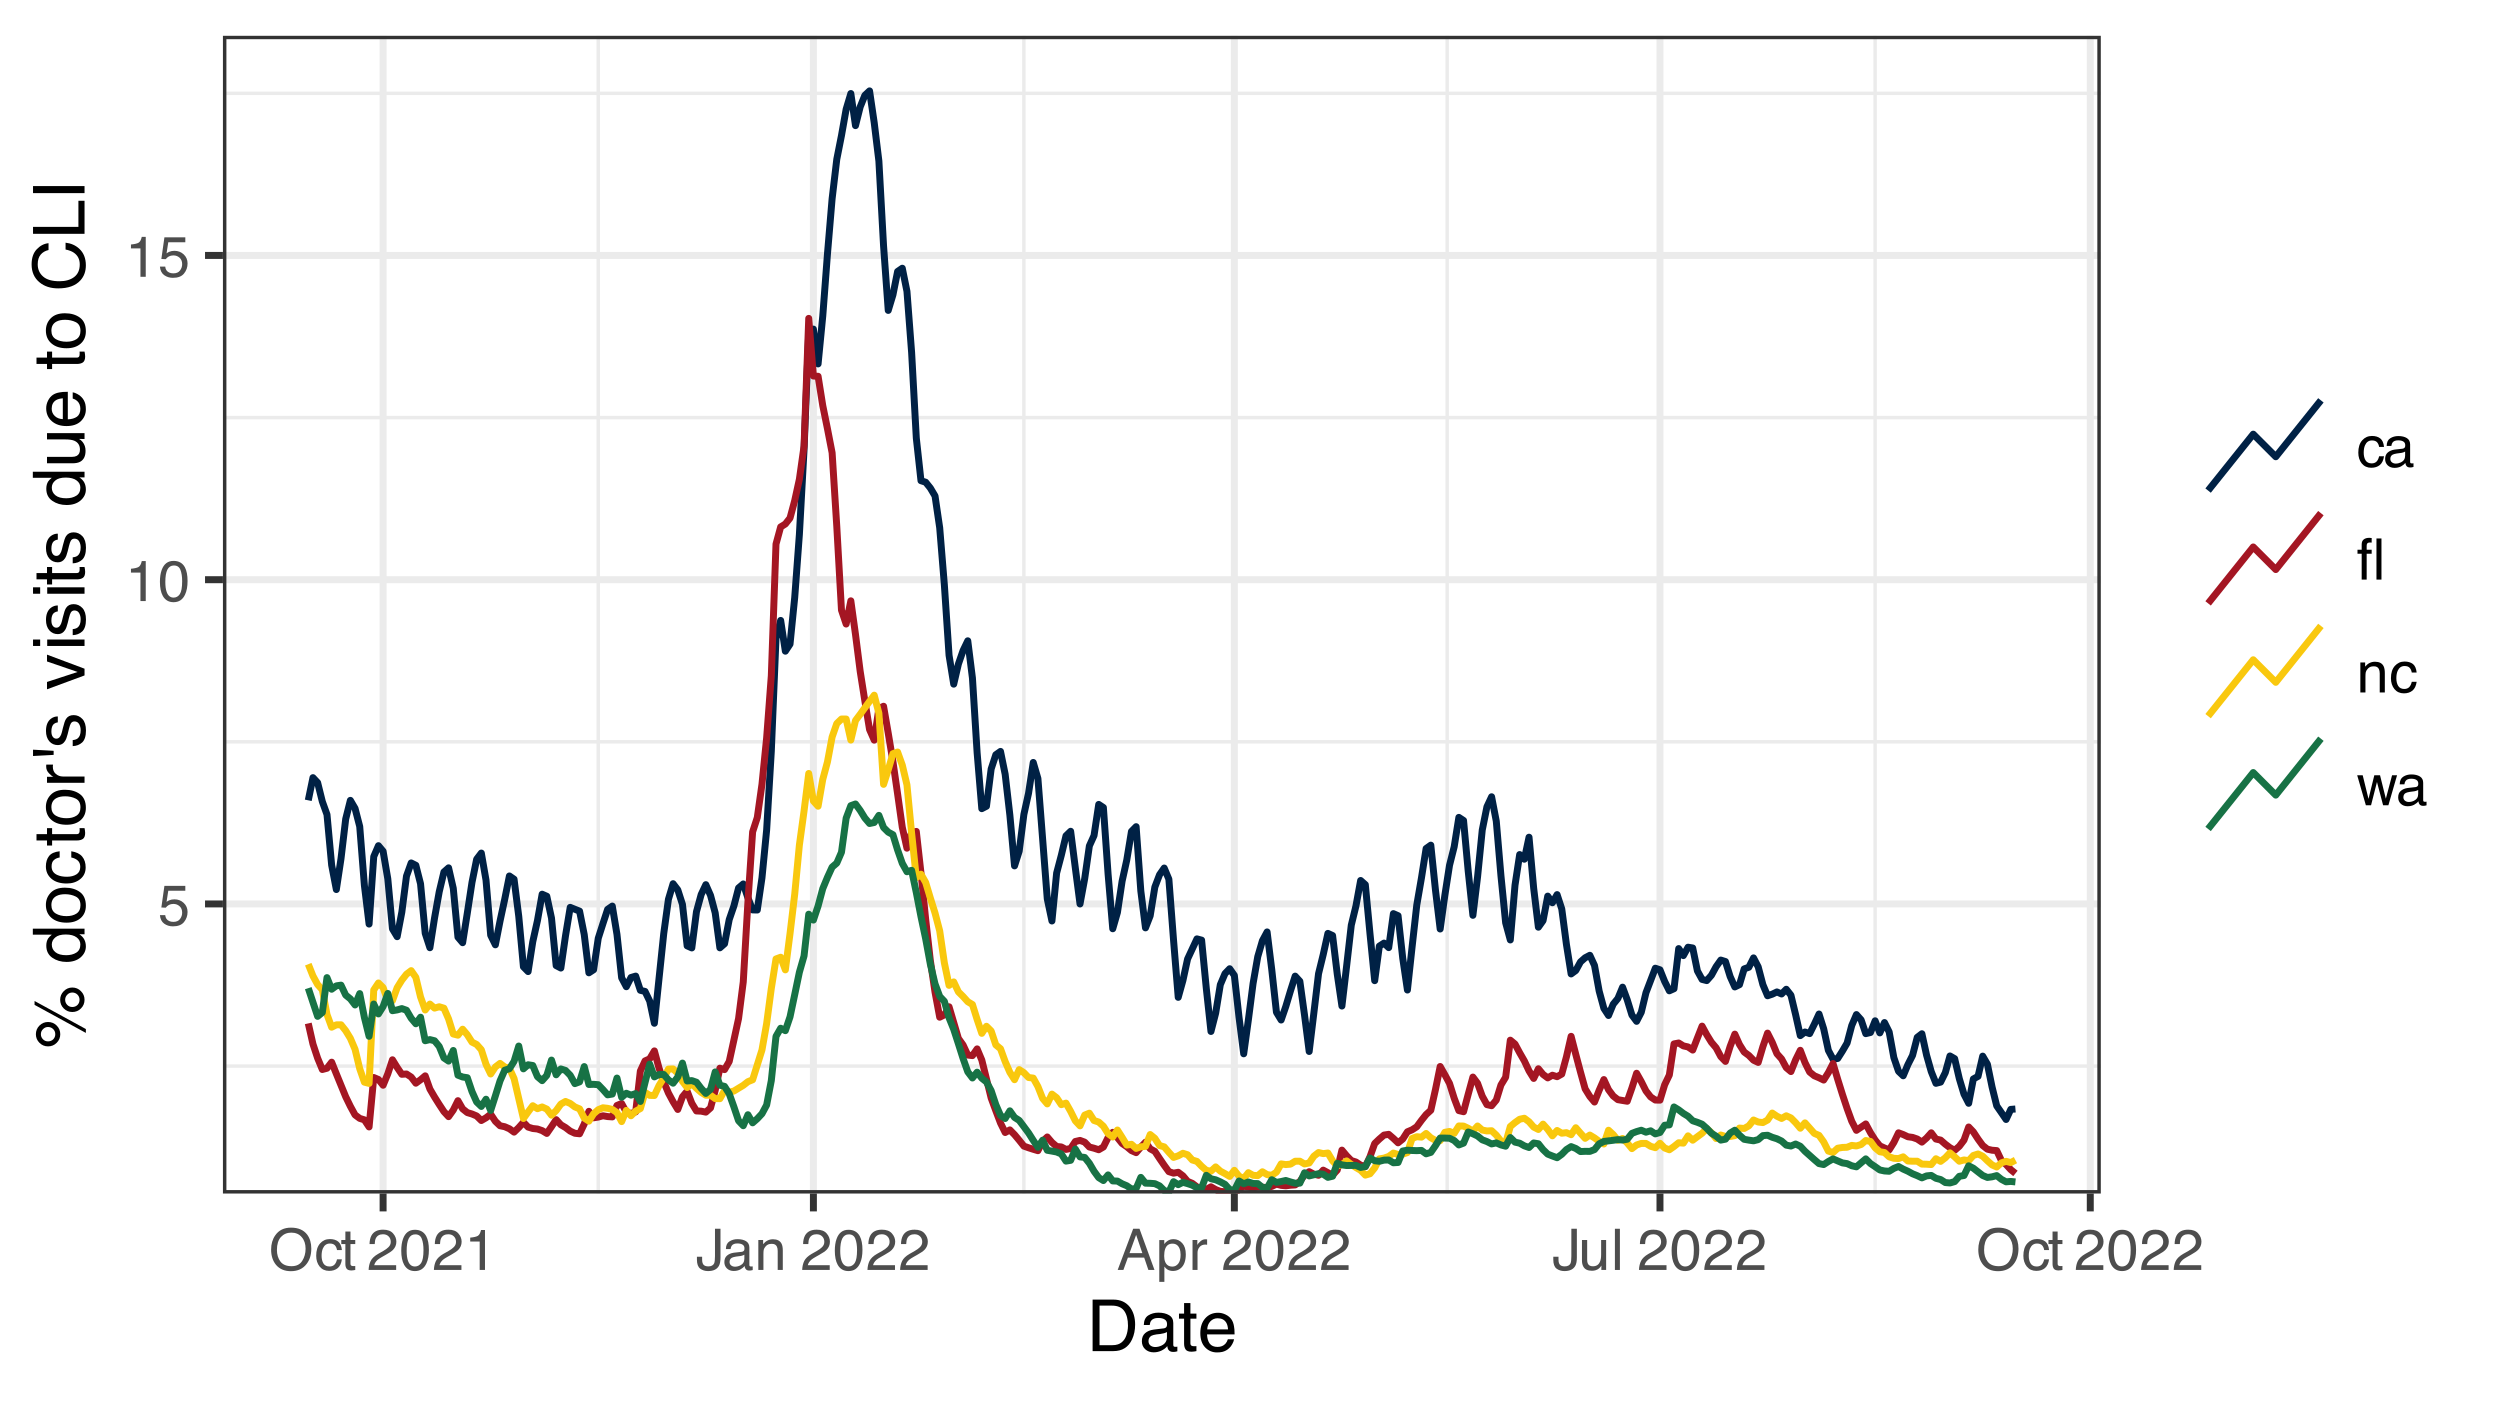 <?xml version="1.0" encoding="UTF-8"?>
<svg xmlns="http://www.w3.org/2000/svg" xmlns:xlink="http://www.w3.org/1999/xlink" width="383" height="216" viewBox="0 0 383 216">
<defs>
<g>
<g id="glyph-0-0">
<path d="M 0.281 0 L 0.281 -6.312 L 5.297 -6.312 L 5.297 0 Z M 4.5 -0.797 L 4.5 -5.516 L 1.078 -5.516 L 1.078 -0.797 Z M 4.5 -0.797 "/>
</g>
<g id="glyph-0-1">
<path d="M 1.094 -1.562 C 1.133 -1.125 1.336 -0.82 1.703 -0.656 C 1.879 -0.57 2.094 -0.531 2.344 -0.531 C 2.801 -0.531 3.141 -0.676 3.359 -0.969 C 3.578 -1.258 3.688 -1.582 3.688 -1.938 C 3.688 -2.363 3.555 -2.691 3.297 -2.922 C 3.035 -3.16 2.719 -3.281 2.344 -3.281 C 2.082 -3.281 1.852 -3.227 1.656 -3.125 C 1.469 -3.02 1.305 -2.879 1.172 -2.703 L 0.5 -2.734 L 0.969 -6.047 L 4.172 -6.047 L 4.172 -5.297 L 1.562 -5.297 L 1.297 -3.594 C 1.43 -3.695 1.566 -3.773 1.703 -3.828 C 1.93 -3.93 2.195 -3.984 2.5 -3.984 C 3.062 -3.984 3.535 -3.801 3.922 -3.438 C 4.316 -3.07 4.516 -2.609 4.516 -2.047 C 4.516 -1.461 4.332 -0.945 3.969 -0.5 C 3.613 -0.062 3.047 0.156 2.266 0.156 C 1.754 0.156 1.305 0.012 0.922 -0.266 C 0.547 -0.547 0.332 -0.977 0.281 -1.562 Z M 1.094 -1.562 "/>
</g>
<g id="glyph-0-2">
<path d="M 0.844 -4.359 L 0.844 -4.953 C 1.395 -5.004 1.781 -5.094 2 -5.219 C 2.227 -5.344 2.395 -5.645 2.5 -6.125 L 3.109 -6.125 L 3.109 0 L 2.297 0 L 2.297 -4.359 Z M 0.844 -4.359 "/>
</g>
<g id="glyph-0-3">
<path d="M 2.375 -6.156 C 3.176 -6.156 3.754 -5.828 4.109 -5.172 C 4.379 -4.66 4.516 -3.961 4.516 -3.078 C 4.516 -2.242 4.391 -1.555 4.141 -1.016 C 3.785 -0.223 3.195 0.172 2.375 0.172 C 1.633 0.172 1.082 -0.148 0.719 -0.797 C 0.426 -1.328 0.281 -2.047 0.281 -2.953 C 0.281 -3.648 0.367 -4.25 0.547 -4.75 C 0.879 -5.688 1.488 -6.156 2.375 -6.156 Z M 2.375 -0.531 C 2.77 -0.531 3.086 -0.707 3.328 -1.062 C 3.566 -1.426 3.688 -2.086 3.688 -3.047 C 3.688 -3.754 3.598 -4.332 3.422 -4.781 C 3.254 -5.227 2.922 -5.453 2.422 -5.453 C 1.973 -5.453 1.641 -5.238 1.422 -4.812 C 1.211 -4.383 1.109 -3.754 1.109 -2.922 C 1.109 -2.297 1.176 -1.789 1.312 -1.406 C 1.52 -0.82 1.875 -0.531 2.375 -0.531 Z M 2.375 -0.531 "/>
</g>
<g id="glyph-0-4">
<path d="M 3.391 -6.484 C 4.504 -6.484 5.332 -6.125 5.875 -5.406 C 6.289 -4.844 6.5 -4.129 6.5 -3.266 C 6.5 -2.316 6.258 -1.535 5.781 -0.922 C 5.219 -0.18 4.414 0.188 3.375 0.188 C 2.406 0.188 1.645 -0.133 1.094 -0.781 C 0.594 -1.395 0.344 -2.176 0.344 -3.125 C 0.344 -3.977 0.555 -4.707 0.984 -5.312 C 1.523 -6.094 2.328 -6.484 3.391 -6.484 Z M 3.484 -0.578 C 4.234 -0.578 4.773 -0.848 5.109 -1.391 C 5.453 -1.93 5.625 -2.551 5.625 -3.25 C 5.625 -3.988 5.426 -4.582 5.031 -5.031 C 4.645 -5.488 4.113 -5.719 3.438 -5.719 C 2.789 -5.719 2.258 -5.492 1.844 -5.047 C 1.438 -4.598 1.234 -3.938 1.234 -3.062 C 1.234 -2.363 1.41 -1.773 1.766 -1.297 C 2.117 -0.816 2.691 -0.578 3.484 -0.578 Z M 3.422 -6.484 Z M 3.422 -6.484 "/>
</g>
<g id="glyph-0-5">
<path d="M 2.344 -4.734 C 2.863 -4.734 3.285 -4.609 3.609 -4.359 C 3.93 -4.109 4.125 -3.672 4.188 -3.047 L 3.438 -3.047 C 3.395 -3.336 3.289 -3.578 3.125 -3.766 C 2.957 -3.953 2.695 -4.047 2.344 -4.047 C 1.852 -4.047 1.5 -3.801 1.281 -3.312 C 1.145 -3.008 1.078 -2.629 1.078 -2.172 C 1.078 -1.703 1.172 -1.312 1.359 -1 C 1.555 -0.688 1.867 -0.531 2.297 -0.531 C 2.609 -0.531 2.859 -0.625 3.047 -0.812 C 3.234 -1.008 3.363 -1.281 3.438 -1.625 L 4.188 -1.625 C 4.102 -1.02 3.891 -0.57 3.547 -0.281 C 3.203 0 2.766 0.141 2.234 0.141 C 1.629 0.141 1.145 -0.078 0.781 -0.516 C 0.426 -0.961 0.25 -1.516 0.25 -2.172 C 0.25 -2.984 0.445 -3.613 0.844 -4.062 C 1.238 -4.508 1.738 -4.734 2.344 -4.734 Z M 2.219 -4.719 Z M 2.219 -4.719 "/>
</g>
<g id="glyph-0-6">
<path d="M 0.719 -5.891 L 1.5 -5.891 L 1.5 -4.594 L 2.234 -4.594 L 2.234 -3.969 L 1.5 -3.969 L 1.5 -0.969 C 1.5 -0.801 1.555 -0.691 1.672 -0.641 C 1.723 -0.609 1.82 -0.594 1.969 -0.594 C 2 -0.594 2.035 -0.594 2.078 -0.594 C 2.129 -0.594 2.18 -0.598 2.234 -0.609 L 2.234 0 C 2.148 0.02 2.055 0.035 1.953 0.047 C 1.859 0.066 1.758 0.078 1.656 0.078 C 1.289 0.078 1.039 -0.016 0.906 -0.203 C 0.781 -0.391 0.719 -0.629 0.719 -0.922 L 0.719 -3.969 L 0.094 -3.969 L 0.094 -4.594 L 0.719 -4.594 Z M 0.719 -5.891 "/>
</g>
<g id="glyph-0-7">
</g>
<g id="glyph-0-8">
<path d="M 0.281 0 C 0.301 -0.531 0.406 -0.988 0.594 -1.375 C 0.789 -1.77 1.164 -2.129 1.719 -2.453 L 2.547 -2.922 C 2.91 -3.141 3.164 -3.328 3.312 -3.484 C 3.551 -3.711 3.672 -3.984 3.672 -4.297 C 3.672 -4.648 3.562 -4.93 3.344 -5.141 C 3.133 -5.359 2.848 -5.469 2.484 -5.469 C 1.961 -5.469 1.598 -5.266 1.391 -4.859 C 1.285 -4.648 1.227 -4.352 1.219 -3.969 L 0.422 -3.969 C 0.43 -4.5 0.531 -4.938 0.719 -5.281 C 1.051 -5.875 1.645 -6.172 2.5 -6.172 C 3.195 -6.172 3.707 -5.977 4.031 -5.594 C 4.363 -5.219 4.531 -4.797 4.531 -4.328 C 4.531 -3.836 4.352 -3.414 4 -3.062 C 3.801 -2.863 3.441 -2.617 2.922 -2.328 L 2.344 -2 C 2.062 -1.844 1.836 -1.695 1.672 -1.562 C 1.391 -1.312 1.211 -1.035 1.141 -0.734 L 4.5 -0.734 L 4.5 0 Z M 0.281 0 "/>
</g>
<g id="glyph-0-9">
<path d="M 3.766 -1.875 C 3.766 -1.344 3.688 -0.93 3.531 -0.641 C 3.238 -0.098 2.68 0.172 1.859 0.172 C 1.391 0.172 0.988 0.043 0.656 -0.203 C 0.32 -0.461 0.156 -0.922 0.156 -1.578 L 0.156 -2.031 L 0.953 -2.031 L 0.953 -1.578 C 0.953 -1.234 1.023 -0.973 1.172 -0.797 C 1.328 -0.629 1.57 -0.547 1.906 -0.547 C 2.352 -0.547 2.648 -0.703 2.797 -1.016 C 2.879 -1.211 2.922 -1.578 2.922 -2.109 L 2.922 -6.312 L 3.766 -6.312 Z M 3.766 -1.875 "/>
</g>
<g id="glyph-0-10">
<path d="M 1.156 -1.219 C 1.156 -1 1.238 -0.82 1.406 -0.688 C 1.57 -0.562 1.766 -0.5 1.984 -0.5 C 2.254 -0.5 2.52 -0.562 2.781 -0.688 C 3.207 -0.895 3.422 -1.238 3.422 -1.719 L 3.422 -2.344 C 3.328 -2.281 3.203 -2.227 3.047 -2.188 C 2.898 -2.145 2.754 -2.117 2.609 -2.109 L 2.141 -2.047 C 1.867 -2.004 1.66 -1.945 1.516 -1.875 C 1.273 -1.738 1.156 -1.52 1.156 -1.219 Z M 3.031 -2.781 C 3.207 -2.812 3.328 -2.891 3.391 -3.016 C 3.422 -3.078 3.438 -3.176 3.438 -3.312 C 3.438 -3.57 3.344 -3.758 3.156 -3.875 C 2.969 -4 2.703 -4.062 2.359 -4.062 C 1.953 -4.062 1.664 -3.953 1.5 -3.734 C 1.406 -3.609 1.344 -3.43 1.312 -3.203 L 0.594 -3.203 C 0.602 -3.766 0.785 -4.156 1.141 -4.375 C 1.492 -4.602 1.906 -4.719 2.375 -4.719 C 2.914 -4.719 3.352 -4.613 3.688 -4.406 C 4.02 -4.195 4.188 -3.875 4.188 -3.438 L 4.188 -0.797 C 4.188 -0.711 4.203 -0.645 4.234 -0.594 C 4.273 -0.551 4.348 -0.531 4.453 -0.531 C 4.484 -0.531 4.52 -0.531 4.562 -0.531 C 4.602 -0.531 4.648 -0.535 4.703 -0.547 L 4.703 0.016 C 4.578 0.055 4.484 0.078 4.422 0.078 C 4.359 0.086 4.273 0.094 4.172 0.094 C 3.898 0.094 3.707 0 3.594 -0.188 C 3.531 -0.281 3.484 -0.422 3.453 -0.609 C 3.297 -0.398 3.07 -0.219 2.781 -0.062 C 2.488 0.082 2.16 0.156 1.797 0.156 C 1.367 0.156 1.02 0.023 0.75 -0.234 C 0.488 -0.492 0.359 -0.816 0.359 -1.203 C 0.359 -1.629 0.488 -1.957 0.75 -2.188 C 1.02 -2.426 1.367 -2.578 1.797 -2.641 Z M 2.391 -4.719 Z M 2.391 -4.719 "/>
</g>
<g id="glyph-0-11">
<path d="M 0.562 -4.594 L 1.297 -4.594 L 1.297 -3.953 C 1.516 -4.211 1.742 -4.398 1.984 -4.516 C 2.234 -4.641 2.508 -4.703 2.812 -4.703 C 3.457 -4.703 3.895 -4.473 4.125 -4.016 C 4.25 -3.766 4.312 -3.41 4.312 -2.953 L 4.312 0 L 3.531 0 L 3.531 -2.906 C 3.531 -3.176 3.488 -3.398 3.406 -3.578 C 3.27 -3.859 3.02 -4 2.656 -4 C 2.477 -4 2.328 -3.984 2.203 -3.953 C 1.992 -3.891 1.812 -3.766 1.656 -3.578 C 1.52 -3.422 1.43 -3.258 1.391 -3.094 C 1.359 -2.938 1.344 -2.707 1.344 -2.406 L 1.344 0 L 0.562 0 Z M 2.391 -4.719 Z M 2.391 -4.719 "/>
</g>
<g id="glyph-0-12">
<path d="M 3.906 -2.578 L 2.953 -5.375 L 1.938 -2.578 Z M 2.5 -6.312 L 3.469 -6.312 L 5.766 0 L 4.828 0 L 4.188 -1.891 L 1.688 -1.891 L 1 0 L 0.125 0 Z M 2.5 -6.312 "/>
</g>
<g id="glyph-0-13">
<path d="M 2.516 -0.516 C 2.867 -0.516 3.164 -0.664 3.406 -0.969 C 3.645 -1.27 3.766 -1.723 3.766 -2.328 C 3.766 -2.691 3.711 -3.004 3.609 -3.266 C 3.41 -3.773 3.047 -4.031 2.516 -4.031 C 1.973 -4.031 1.602 -3.766 1.406 -3.234 C 1.301 -2.941 1.25 -2.578 1.25 -2.141 C 1.25 -1.785 1.301 -1.484 1.406 -1.234 C 1.602 -0.754 1.973 -0.516 2.516 -0.516 Z M 0.5 -4.578 L 1.266 -4.578 L 1.266 -3.969 C 1.41 -4.176 1.578 -4.336 1.766 -4.453 C 2.023 -4.629 2.332 -4.719 2.688 -4.719 C 3.207 -4.719 3.648 -4.516 4.016 -4.109 C 4.379 -3.711 4.562 -3.145 4.562 -2.406 C 4.562 -1.395 4.297 -0.676 3.766 -0.25 C 3.43 0.02 3.047 0.156 2.609 0.156 C 2.266 0.156 1.973 0.074 1.734 -0.078 C 1.598 -0.16 1.445 -0.305 1.281 -0.516 L 1.281 1.828 L 0.5 1.828 Z M 0.5 -4.578 "/>
</g>
<g id="glyph-0-14">
<path d="M 0.594 -4.594 L 1.328 -4.594 L 1.328 -3.812 C 1.379 -3.957 1.523 -4.141 1.766 -4.359 C 2.004 -4.586 2.273 -4.703 2.578 -4.703 C 2.586 -4.703 2.609 -4.695 2.641 -4.688 C 2.68 -4.688 2.742 -4.688 2.828 -4.688 L 2.828 -3.859 C 2.773 -3.867 2.727 -3.875 2.688 -3.875 C 2.656 -3.883 2.617 -3.891 2.578 -3.891 C 2.18 -3.891 1.879 -3.766 1.672 -3.516 C 1.461 -3.266 1.359 -2.973 1.359 -2.641 L 1.359 0 L 0.594 0 Z M 0.594 -4.594 "/>
</g>
<g id="glyph-0-15">
<path d="M 1.344 -4.594 L 1.344 -1.547 C 1.344 -1.305 1.379 -1.113 1.453 -0.969 C 1.586 -0.695 1.844 -0.562 2.219 -0.562 C 2.758 -0.562 3.125 -0.801 3.312 -1.281 C 3.426 -1.539 3.484 -1.895 3.484 -2.344 L 3.484 -4.594 L 4.25 -4.594 L 4.25 0 L 3.516 0 L 3.531 -0.672 C 3.426 -0.504 3.301 -0.359 3.156 -0.234 C 2.863 0.004 2.504 0.125 2.078 0.125 C 1.422 0.125 0.977 -0.094 0.75 -0.531 C 0.613 -0.77 0.547 -1.082 0.547 -1.469 L 0.547 -4.594 Z M 2.406 -4.719 Z M 2.406 -4.719 "/>
</g>
<g id="glyph-0-16">
<path d="M 0.594 -6.312 L 1.359 -6.312 L 1.359 0 L 0.594 0 Z M 0.594 -6.312 "/>
</g>
<g id="glyph-0-17">
<path d="M 3.797 0 L 3.031 0 L 3.031 -6.312 L 3.797 -6.312 Z M 1.531 0 L 0.766 0 L 0.766 -3.969 L 0.125 -3.969 L 0.125 -4.578 L 0.766 -4.578 L 0.766 -5.391 C 0.766 -5.734 0.867 -5.988 1.078 -6.156 C 1.285 -6.32 1.566 -6.406 1.922 -6.406 C 1.984 -6.406 2.039 -6.398 2.094 -6.391 C 2.156 -6.391 2.223 -6.383 2.297 -6.375 L 2.297 -5.672 C 2.211 -5.68 2.156 -5.688 2.125 -5.688 C 2.094 -5.688 2.055 -5.688 2.016 -5.688 C 1.805 -5.688 1.664 -5.625 1.594 -5.5 C 1.551 -5.426 1.531 -5.312 1.531 -5.156 L 1.531 -4.578 L 2.297 -4.578 L 2.297 -3.969 L 1.531 -3.969 Z M 1.531 0 "/>
</g>
<g id="glyph-0-18">
<path d="M 0.922 -4.594 L 1.812 -0.969 L 2.703 -4.594 L 3.578 -4.594 L 4.469 -1 L 5.422 -4.594 L 6.188 -4.594 L 4.859 0 L 4.047 0 L 3.109 -3.562 L 2.203 0 L 1.406 0 L 0.078 -4.594 Z M 0.922 -4.594 "/>
</g>
<g id="glyph-1-0">
<path d="M 0.359 0 L 0.359 -7.891 L 6.625 -7.891 L 6.625 0 Z M 5.625 -0.984 L 5.625 -6.906 L 1.344 -6.906 L 1.344 -0.984 Z M 5.625 -0.984 "/>
</g>
<g id="glyph-1-1">
<path d="M 3.875 -0.906 C 4.227 -0.906 4.523 -0.945 4.766 -1.031 C 5.172 -1.164 5.508 -1.43 5.781 -1.828 C 5.988 -2.148 6.141 -2.562 6.234 -3.062 C 6.285 -3.352 6.312 -3.629 6.312 -3.891 C 6.312 -4.859 6.117 -5.613 5.734 -6.156 C 5.348 -6.695 4.723 -6.969 3.859 -6.969 L 1.953 -6.969 L 1.953 -0.906 Z M 0.891 -7.891 L 4.078 -7.891 C 5.16 -7.891 6.004 -7.504 6.609 -6.734 C 7.141 -6.035 7.406 -5.145 7.406 -4.062 C 7.406 -3.227 7.25 -2.473 6.938 -1.797 C 6.383 -0.598 5.43 0 4.078 0 L 0.891 0 Z M 0.891 -7.891 "/>
</g>
<g id="glyph-1-2">
<path d="M 1.453 -1.531 C 1.453 -1.25 1.551 -1.023 1.75 -0.859 C 1.957 -0.703 2.203 -0.625 2.484 -0.625 C 2.816 -0.625 3.145 -0.703 3.469 -0.859 C 4.008 -1.117 4.281 -1.551 4.281 -2.156 L 4.281 -2.922 C 4.156 -2.848 4 -2.785 3.812 -2.734 C 3.633 -2.691 3.453 -2.656 3.266 -2.625 L 2.688 -2.562 C 2.332 -2.508 2.066 -2.438 1.891 -2.344 C 1.598 -2.164 1.453 -1.895 1.453 -1.531 Z M 3.797 -3.484 C 4.016 -3.516 4.16 -3.609 4.234 -3.766 C 4.273 -3.848 4.297 -3.973 4.297 -4.141 C 4.297 -4.461 4.176 -4.695 3.938 -4.844 C 3.707 -5 3.375 -5.078 2.938 -5.078 C 2.438 -5.078 2.082 -4.941 1.875 -4.672 C 1.75 -4.516 1.672 -4.289 1.641 -4 L 0.734 -4 C 0.754 -4.707 0.984 -5.195 1.422 -5.469 C 1.867 -5.75 2.383 -5.891 2.969 -5.891 C 3.645 -5.891 4.191 -5.758 4.609 -5.5 C 5.035 -5.25 5.25 -4.848 5.25 -4.297 L 5.25 -0.984 C 5.25 -0.891 5.266 -0.812 5.297 -0.75 C 5.336 -0.688 5.426 -0.656 5.562 -0.656 C 5.602 -0.656 5.648 -0.656 5.703 -0.656 C 5.766 -0.664 5.82 -0.676 5.875 -0.688 L 5.875 0.031 C 5.727 0.07 5.613 0.098 5.531 0.109 C 5.457 0.117 5.352 0.125 5.219 0.125 C 4.883 0.125 4.641 0.004 4.484 -0.234 C 4.41 -0.359 4.359 -0.535 4.328 -0.766 C 4.129 -0.504 3.844 -0.281 3.469 -0.094 C 3.102 0.09 2.695 0.188 2.25 0.188 C 1.719 0.188 1.281 0.023 0.938 -0.297 C 0.602 -0.617 0.438 -1.023 0.438 -1.516 C 0.438 -2.047 0.602 -2.457 0.938 -2.75 C 1.27 -3.039 1.707 -3.223 2.25 -3.297 Z M 2.984 -5.891 Z M 2.984 -5.891 "/>
</g>
<g id="glyph-1-3">
<path d="M 0.906 -7.359 L 1.875 -7.359 L 1.875 -5.75 L 2.797 -5.75 L 2.797 -4.969 L 1.875 -4.969 L 1.875 -1.203 C 1.875 -1.004 1.941 -0.875 2.078 -0.812 C 2.16 -0.77 2.285 -0.75 2.453 -0.75 C 2.504 -0.75 2.555 -0.75 2.609 -0.75 C 2.66 -0.75 2.723 -0.754 2.797 -0.766 L 2.797 0 C 2.68 0.031 2.562 0.051 2.438 0.062 C 2.32 0.082 2.195 0.094 2.062 0.094 C 1.613 0.094 1.305 -0.02 1.141 -0.25 C 0.984 -0.488 0.906 -0.789 0.906 -1.156 L 0.906 -4.969 L 0.125 -4.969 L 0.125 -5.75 L 0.906 -5.75 Z M 0.906 -7.359 "/>
</g>
<g id="glyph-1-4">
<path d="M 3.109 -5.875 C 3.516 -5.875 3.906 -5.781 4.281 -5.594 C 4.664 -5.406 4.961 -5.156 5.172 -4.844 C 5.359 -4.562 5.484 -4.223 5.547 -3.828 C 5.609 -3.566 5.641 -3.145 5.641 -2.562 L 1.422 -2.562 C 1.441 -1.977 1.578 -1.508 1.828 -1.156 C 2.086 -0.812 2.488 -0.641 3.031 -0.641 C 3.539 -0.641 3.945 -0.805 4.25 -1.141 C 4.414 -1.328 4.535 -1.551 4.609 -1.812 L 5.562 -1.812 C 5.531 -1.594 5.441 -1.352 5.297 -1.094 C 5.16 -0.832 5.004 -0.625 4.828 -0.469 C 4.535 -0.176 4.176 0.02 3.75 0.125 C 3.508 0.176 3.242 0.203 2.953 0.203 C 2.234 0.203 1.625 -0.055 1.125 -0.578 C 0.633 -1.098 0.391 -1.828 0.391 -2.766 C 0.391 -3.691 0.641 -4.441 1.141 -5.016 C 1.641 -5.586 2.297 -5.875 3.109 -5.875 Z M 4.641 -3.328 C 4.609 -3.754 4.52 -4.094 4.375 -4.344 C 4.102 -4.801 3.66 -5.031 3.047 -5.031 C 2.598 -5.031 2.223 -4.867 1.922 -4.547 C 1.629 -4.234 1.473 -3.828 1.453 -3.328 Z M 3.016 -5.891 Z M 3.016 -5.891 "/>
</g>
<g id="glyph-2-0">
<path d="M 0 -0.359 L -7.891 -0.359 L -7.891 -6.625 L 0 -6.625 Z M -0.984 -5.625 L -6.906 -5.625 L -6.906 -1.344 L -0.984 -1.344 Z M -0.984 -5.625 "/>
</g>
<g id="glyph-2-1">
<path d="M -3.734 -7.5 C -3.734 -8.008 -3.551 -8.445 -3.188 -8.812 C -2.82 -9.188 -2.383 -9.375 -1.875 -9.375 C -1.352 -9.375 -0.91 -9.188 -0.547 -8.812 C -0.18 -8.445 0 -8.008 0 -7.5 C 0 -6.977 -0.18 -6.535 -0.547 -6.172 C -0.91 -5.805 -1.352 -5.625 -1.875 -5.625 C -2.383 -5.625 -2.82 -5.805 -3.188 -6.172 C -3.551 -6.535 -3.734 -6.977 -3.734 -7.5 Z M -7.656 -6.719 L -7.656 -7.312 L 0.203 -3.016 L 0.203 -2.422 Z M -4.484 -2.219 C -4.484 -2.531 -4.586 -2.789 -4.797 -3 C -5.016 -3.219 -5.281 -3.328 -5.594 -3.328 C -5.895 -3.328 -6.148 -3.219 -6.359 -3 C -6.578 -2.789 -6.688 -2.531 -6.688 -2.219 C -6.688 -1.914 -6.578 -1.656 -6.359 -1.438 C -6.148 -1.227 -5.895 -1.125 -5.594 -1.125 C -5.281 -1.125 -5.016 -1.227 -4.797 -1.438 C -4.586 -1.656 -4.484 -1.914 -4.484 -2.219 Z M -7.453 -2.219 C -7.453 -2.738 -7.27 -3.18 -6.906 -3.547 C -6.539 -3.91 -6.102 -4.094 -5.594 -4.094 C -5.07 -4.094 -4.629 -3.91 -4.266 -3.547 C -3.898 -3.18 -3.719 -2.738 -3.719 -2.219 C -3.719 -1.707 -3.898 -1.27 -4.266 -0.906 C -4.629 -0.539 -5.07 -0.359 -5.594 -0.359 C -6.102 -0.359 -6.539 -0.539 -6.906 -0.906 C -7.27 -1.27 -7.453 -1.707 -7.453 -2.219 Z M -0.766 -7.5 C -0.766 -7.801 -0.867 -8.062 -1.078 -8.281 C -1.297 -8.5 -1.562 -8.609 -1.875 -8.609 C -2.176 -8.609 -2.43 -8.5 -2.641 -8.281 C -2.859 -8.062 -2.969 -7.801 -2.969 -7.5 C -2.969 -7.188 -2.859 -6.922 -2.641 -6.703 C -2.43 -6.492 -2.176 -6.391 -1.875 -6.391 C -1.562 -6.391 -1.297 -6.492 -1.078 -6.703 C -0.867 -6.922 -0.766 -7.188 -0.766 -7.5 Z M -0.766 -7.5 "/>
</g>
<g id="glyph-2-2">
</g>
<g id="glyph-2-3">
<path d="M -2.812 -1.328 C -2.195 -1.328 -1.68 -1.457 -1.266 -1.719 C -0.848 -1.977 -0.641 -2.395 -0.641 -2.969 C -0.641 -3.414 -0.832 -3.781 -1.219 -4.062 C -1.602 -4.352 -2.156 -4.5 -2.875 -4.5 C -3.602 -4.5 -4.141 -4.348 -4.484 -4.047 C -4.836 -3.754 -5.016 -3.391 -5.016 -2.953 C -5.016 -2.473 -4.828 -2.082 -4.453 -1.781 C -4.078 -1.477 -3.531 -1.328 -2.812 -1.328 Z M -5.859 -2.781 C -5.859 -3.219 -5.766 -3.586 -5.578 -3.891 C -5.473 -4.055 -5.285 -4.25 -5.016 -4.469 L -7.922 -4.469 L -7.922 -5.391 L 0 -5.391 L 0 -4.531 L -0.797 -4.531 C -0.441 -4.301 -0.188 -4.031 -0.031 -3.719 C 0.121 -3.414 0.203 -3.066 0.203 -2.672 C 0.203 -2.023 -0.062 -1.469 -0.594 -1 C -1.133 -0.531 -1.852 -0.297 -2.75 -0.297 C -3.594 -0.297 -4.32 -0.508 -4.938 -0.938 C -5.551 -1.363 -5.859 -1.977 -5.859 -2.781 Z M -5.859 -2.781 "/>
</g>
<g id="glyph-2-4">
<path d="M -0.625 -2.984 C -0.625 -3.629 -0.863 -4.07 -1.344 -4.312 C -1.832 -4.551 -2.375 -4.672 -2.969 -4.672 C -3.508 -4.672 -3.945 -4.582 -4.281 -4.406 C -4.812 -4.133 -5.078 -3.664 -5.078 -3 C -5.078 -2.406 -4.848 -1.973 -4.391 -1.703 C -3.941 -1.441 -3.398 -1.312 -2.766 -1.312 C -2.148 -1.312 -1.641 -1.441 -1.234 -1.703 C -0.828 -1.973 -0.625 -2.398 -0.625 -2.984 Z M -5.922 -3.031 C -5.922 -3.77 -5.672 -4.395 -5.172 -4.906 C -4.68 -5.414 -3.957 -5.672 -3 -5.672 C -2.07 -5.672 -1.305 -5.445 -0.703 -5 C -0.098 -4.551 0.203 -3.852 0.203 -2.906 C 0.203 -2.113 -0.062 -1.484 -0.594 -1.016 C -1.125 -0.547 -1.844 -0.312 -2.75 -0.312 C -3.719 -0.312 -4.488 -0.555 -5.062 -1.047 C -5.633 -1.535 -5.922 -2.195 -5.922 -3.031 Z M -5.891 -3 Z M -5.891 -3 "/>
</g>
<g id="glyph-2-5">
<path d="M -5.922 -2.922 C -5.922 -3.578 -5.758 -4.109 -5.438 -4.516 C -5.125 -4.922 -4.582 -5.164 -3.812 -5.25 L -3.812 -4.297 C -4.164 -4.242 -4.457 -4.113 -4.688 -3.906 C -4.926 -3.707 -5.047 -3.379 -5.047 -2.922 C -5.047 -2.305 -4.75 -1.867 -4.156 -1.609 C -3.758 -1.43 -3.273 -1.344 -2.703 -1.344 C -2.129 -1.344 -1.645 -1.461 -1.25 -1.703 C -0.852 -1.953 -0.656 -2.336 -0.656 -2.859 C -0.656 -3.266 -0.773 -3.582 -1.016 -3.812 C -1.266 -4.051 -1.602 -4.211 -2.031 -4.297 L -2.031 -5.25 C -1.27 -5.133 -0.711 -4.863 -0.359 -4.438 C -0.004 -4.008 0.172 -3.457 0.172 -2.781 C 0.172 -2.031 -0.102 -1.43 -0.656 -0.984 C -1.207 -0.535 -1.895 -0.312 -2.719 -0.312 C -3.727 -0.312 -4.516 -0.555 -5.078 -1.047 C -5.641 -1.535 -5.922 -2.16 -5.922 -2.922 Z M -5.891 -2.781 Z M -5.891 -2.781 "/>
</g>
<g id="glyph-2-6">
<path d="M -7.359 -0.906 L -7.359 -1.875 L -5.75 -1.875 L -5.75 -2.797 L -4.969 -2.797 L -4.969 -1.875 L -1.203 -1.875 C -1.004 -1.875 -0.875 -1.941 -0.812 -2.078 C -0.77 -2.16 -0.75 -2.285 -0.75 -2.453 C -0.75 -2.504 -0.75 -2.555 -0.75 -2.609 C -0.75 -2.66 -0.754 -2.723 -0.766 -2.797 L 0 -2.797 C 0.031 -2.68 0.051 -2.562 0.062 -2.438 C 0.082 -2.32 0.094 -2.195 0.094 -2.062 C 0.094 -1.613 -0.02 -1.305 -0.25 -1.141 C -0.488 -0.984 -0.789 -0.906 -1.156 -0.906 L -4.969 -0.906 L -4.969 -0.125 L -5.75 -0.125 L -5.75 -0.906 Z M -7.359 -0.906 "/>
</g>
<g id="glyph-2-7">
<path d="M -5.75 -0.734 L -5.75 -1.656 L -4.766 -1.656 C -4.953 -1.727 -5.18 -1.91 -5.453 -2.203 C -5.734 -2.492 -5.875 -2.832 -5.875 -3.219 C -5.875 -3.238 -5.875 -3.27 -5.875 -3.312 C -5.875 -3.352 -5.867 -3.426 -5.859 -3.531 L -4.828 -3.531 C -4.836 -3.477 -4.844 -3.426 -4.844 -3.375 C -4.852 -3.32 -4.859 -3.27 -4.859 -3.219 C -4.859 -2.727 -4.703 -2.352 -4.391 -2.094 C -4.078 -1.832 -3.719 -1.703 -3.312 -1.703 L 0 -1.703 L 0 -0.734 Z M -5.75 -0.734 "/>
</g>
<g id="glyph-2-8">
<path d="M -7.891 -1.812 L -4.734 -1.641 L -4.734 -1.016 L -7.891 -0.844 Z M -7.891 -1.812 "/>
</g>
<g id="glyph-2-9">
<path d="M -1.812 -1.281 C -1.488 -1.312 -1.238 -1.395 -1.062 -1.531 C -0.75 -1.77 -0.594 -2.191 -0.594 -2.797 C -0.594 -3.148 -0.672 -3.461 -0.828 -3.734 C -0.984 -4.004 -1.223 -4.141 -1.547 -4.141 C -1.797 -4.141 -1.984 -4.031 -2.109 -3.812 C -2.191 -3.676 -2.285 -3.398 -2.391 -2.984 L -2.578 -2.219 C -2.703 -1.727 -2.836 -1.367 -2.984 -1.141 C -3.254 -0.723 -3.617 -0.516 -4.078 -0.516 C -4.617 -0.516 -5.055 -0.707 -5.391 -1.094 C -5.734 -1.488 -5.906 -2.02 -5.906 -2.688 C -5.906 -3.551 -5.648 -4.176 -5.141 -4.562 C -4.816 -4.801 -4.469 -4.914 -4.094 -4.906 L -4.094 -4 C -4.312 -3.977 -4.508 -3.898 -4.688 -3.766 C -4.945 -3.547 -5.078 -3.16 -5.078 -2.609 C -5.078 -2.242 -5.004 -1.969 -4.859 -1.781 C -4.723 -1.594 -4.539 -1.5 -4.312 -1.5 C -4.062 -1.5 -3.863 -1.625 -3.719 -1.875 C -3.625 -2.008 -3.539 -2.219 -3.469 -2.5 L -3.312 -3.141 C -3.145 -3.836 -2.984 -4.301 -2.828 -4.531 C -2.578 -4.914 -2.191 -5.109 -1.672 -5.109 C -1.148 -5.109 -0.703 -4.91 -0.328 -4.516 C 0.035 -4.129 0.219 -3.539 0.219 -2.75 C 0.219 -1.895 0.023 -1.285 -0.359 -0.922 C -0.754 -0.566 -1.238 -0.379 -1.812 -0.359 Z M -5.891 -2.719 Z M -5.891 -2.719 "/>
</g>
<g id="glyph-2-10">
<path d="M -5.75 -1.188 L -1.062 -2.719 L -5.75 -4.328 L -5.75 -5.375 L 0 -3.219 L 0 -2.188 L -5.75 -0.062 Z M -5.75 -1.188 "/>
</g>
<g id="glyph-2-11">
<path d="M -5.719 -0.703 L -5.719 -1.688 L 0 -1.688 L 0 -0.703 Z M -7.891 -0.703 L -7.891 -1.688 L -6.797 -1.688 L -6.797 -0.703 Z M -7.891 -0.703 "/>
</g>
<g id="glyph-2-12">
<path d="M -5.75 -1.672 L -1.938 -1.672 C -1.645 -1.672 -1.406 -1.719 -1.219 -1.812 C -0.875 -1.988 -0.703 -2.312 -0.703 -2.781 C -0.703 -3.445 -1 -3.906 -1.594 -4.156 C -1.914 -4.281 -2.359 -4.344 -2.922 -4.344 L -5.75 -4.344 L -5.75 -5.312 L 0 -5.312 L 0 -4.406 L -0.844 -4.422 C -0.625 -4.297 -0.441 -4.141 -0.297 -3.953 C 0.004 -3.578 0.156 -3.129 0.156 -2.609 C 0.156 -1.785 -0.117 -1.223 -0.672 -0.922 C -0.961 -0.766 -1.352 -0.688 -1.844 -0.688 L -5.75 -0.688 Z M -5.891 -3 Z M -5.891 -3 "/>
</g>
<g id="glyph-2-13">
<path d="M -5.875 -3.109 C -5.875 -3.516 -5.781 -3.906 -5.594 -4.281 C -5.406 -4.664 -5.156 -4.961 -4.844 -5.172 C -4.562 -5.359 -4.223 -5.484 -3.828 -5.547 C -3.566 -5.609 -3.145 -5.641 -2.562 -5.641 L -2.562 -1.422 C -1.977 -1.441 -1.508 -1.578 -1.156 -1.828 C -0.812 -2.086 -0.641 -2.488 -0.641 -3.031 C -0.641 -3.539 -0.805 -3.945 -1.141 -4.25 C -1.328 -4.414 -1.551 -4.535 -1.812 -4.609 L -1.812 -5.562 C -1.594 -5.531 -1.352 -5.441 -1.094 -5.297 C -0.832 -5.16 -0.625 -5.004 -0.469 -4.828 C -0.176 -4.535 0.02 -4.176 0.125 -3.75 C 0.176 -3.508 0.203 -3.242 0.203 -2.953 C 0.203 -2.234 -0.055 -1.625 -0.578 -1.125 C -1.098 -0.633 -1.828 -0.391 -2.766 -0.391 C -3.691 -0.391 -4.441 -0.641 -5.016 -1.141 C -5.586 -1.641 -5.875 -2.297 -5.875 -3.109 Z M -3.328 -4.641 C -3.754 -4.609 -4.094 -4.52 -4.344 -4.375 C -4.801 -4.102 -5.031 -3.66 -5.031 -3.047 C -5.031 -2.598 -4.867 -2.223 -4.547 -1.922 C -4.234 -1.629 -3.828 -1.473 -3.328 -1.453 Z M -5.891 -3.016 Z M -5.891 -3.016 "/>
</g>
<g id="glyph-2-14">
<path d="M -8.109 -4.156 C -8.109 -5.156 -7.844 -5.93 -7.312 -6.484 C -6.789 -7.035 -6.191 -7.344 -5.516 -7.406 L -5.516 -6.359 C -6.023 -6.242 -6.426 -6.008 -6.719 -5.656 C -7.02 -5.301 -7.172 -4.805 -7.172 -4.172 C -7.172 -3.398 -6.895 -2.773 -6.344 -2.297 C -5.801 -1.816 -4.969 -1.578 -3.844 -1.578 C -2.914 -1.578 -2.164 -1.789 -1.594 -2.219 C -1.02 -2.656 -0.734 -3.301 -0.734 -4.156 C -0.734 -4.938 -1.035 -5.535 -1.641 -5.953 C -1.961 -6.172 -2.383 -6.332 -2.906 -6.438 L -2.906 -7.484 C -2.07 -7.391 -1.375 -7.082 -0.812 -6.562 C -0.133 -5.938 0.203 -5.086 0.203 -4.016 C 0.203 -3.098 -0.07 -2.332 -0.625 -1.719 C -1.363 -0.895 -2.5 -0.484 -4.031 -0.484 C -5.195 -0.484 -6.148 -0.789 -6.891 -1.406 C -7.703 -2.07 -8.109 -2.988 -8.109 -4.156 Z M -8.109 -3.953 Z M -8.109 -3.953 "/>
</g>
<g id="glyph-2-15">
<path d="M -7.891 -0.844 L -7.891 -1.906 L -0.938 -1.906 L -0.938 -5.906 L 0 -5.906 L 0 -0.844 Z M -7.891 -0.844 "/>
</g>
<g id="glyph-2-16">
<path d="M -7.891 -1.078 L -7.891 -2.156 L 0 -2.156 L 0 -1.078 Z M -7.891 -1.078 "/>
</g>
</g>
<clipPath id="clip-0">
<path clip-rule="nonzero" d="M 34.152 5.48 L 321.844 5.48 L 321.844 182.852 L 34.152 182.852 Z M 34.152 5.48 "/>
</clipPath>
<clipPath id="clip-1">
<path clip-rule="nonzero" d="M 34.152 163 L 321.844 163 L 321.844 164 L 34.152 164 Z M 34.152 163 "/>
</clipPath>
<clipPath id="clip-2">
<path clip-rule="nonzero" d="M 34.152 113 L 321.844 113 L 321.844 114 L 34.152 114 Z M 34.152 113 "/>
</clipPath>
<clipPath id="clip-3">
<path clip-rule="nonzero" d="M 34.152 63 L 321.844 63 L 321.844 65 L 34.152 65 Z M 34.152 63 "/>
</clipPath>
<clipPath id="clip-4">
<path clip-rule="nonzero" d="M 34.152 14 L 321.844 14 L 321.844 15 L 34.152 15 Z M 34.152 14 "/>
</clipPath>
<clipPath id="clip-5">
<path clip-rule="nonzero" d="M 91 5.48 L 92 5.48 L 92 182.852 L 91 182.852 Z M 91 5.48 "/>
</clipPath>
<clipPath id="clip-6">
<path clip-rule="nonzero" d="M 156 5.48 L 158 5.48 L 158 182.852 L 156 182.852 Z M 156 5.48 "/>
</clipPath>
<clipPath id="clip-7">
<path clip-rule="nonzero" d="M 221 5.48 L 222 5.48 L 222 182.852 L 221 182.852 Z M 221 5.48 "/>
</clipPath>
<clipPath id="clip-8">
<path clip-rule="nonzero" d="M 287 5.48 L 288 5.48 L 288 182.852 L 287 182.852 Z M 287 5.48 "/>
</clipPath>
<clipPath id="clip-9">
<path clip-rule="nonzero" d="M 34.152 137 L 321.844 137 L 321.844 140 L 34.152 140 Z M 34.152 137 "/>
</clipPath>
<clipPath id="clip-10">
<path clip-rule="nonzero" d="M 34.152 88 L 321.844 88 L 321.844 90 L 34.152 90 Z M 34.152 88 "/>
</clipPath>
<clipPath id="clip-11">
<path clip-rule="nonzero" d="M 34.152 38 L 321.844 38 L 321.844 40 L 34.152 40 Z M 34.152 38 "/>
</clipPath>
<clipPath id="clip-12">
<path clip-rule="nonzero" d="M 58 5.48 L 60 5.48 L 60 182.852 L 58 182.852 Z M 58 5.48 "/>
</clipPath>
<clipPath id="clip-13">
<path clip-rule="nonzero" d="M 124 5.48 L 126 5.48 L 126 182.852 L 124 182.852 Z M 124 5.48 "/>
</clipPath>
<clipPath id="clip-14">
<path clip-rule="nonzero" d="M 188 5.48 L 190 5.48 L 190 182.852 L 188 182.852 Z M 188 5.48 "/>
</clipPath>
<clipPath id="clip-15">
<path clip-rule="nonzero" d="M 253 5.48 L 255 5.48 L 255 182.852 L 253 182.852 Z M 253 5.48 "/>
</clipPath>
<clipPath id="clip-16">
<path clip-rule="nonzero" d="M 319 5.48 L 321 5.48 L 321 182.852 L 319 182.852 Z M 319 5.48 "/>
</clipPath>
<clipPath id="clip-17">
<path clip-rule="nonzero" d="M 46 48 L 310 48 L 310 182.852 L 46 182.852 Z M 46 48 "/>
</clipPath>
<clipPath id="clip-18">
<path clip-rule="nonzero" d="M 46 122 L 310 122 L 310 182.852 L 46 182.852 Z M 46 122 "/>
</clipPath>
<clipPath id="clip-19">
<path clip-rule="nonzero" d="M 34.152 5.48 L 321.844 5.48 L 321.844 182.852 L 34.152 182.852 Z M 34.152 5.48 "/>
</clipPath>
</defs>
<rect x="-38.3" y="-21.6" width="459.6" height="259.2" fill="rgb(100%, 100%, 100%)" fill-opacity="1"/>
<rect x="-38.3" y="-21.6" width="459.6" height="259.2" fill="rgb(100%, 100%, 100%)" fill-opacity="1"/>
<path fill="none" stroke-width="1.067" stroke-linecap="round" stroke-linejoin="round" stroke="rgb(100%, 100%, 100%)" stroke-opacity="1" stroke-miterlimit="10" d="M 0 216 L 383 216 L 383 0 L 0 0 Z M 0 216 "/>
<g clip-path="url(#clip-0)">
<path fill-rule="nonzero" fill="rgb(100%, 100%, 100%)" fill-opacity="1" d="M 34.152 182.848 L 321.844 182.848 L 321.844 5.477 L 34.152 5.477 Z M 34.152 182.848 "/>
</g>
<g clip-path="url(#clip-1)">
<path fill="none" stroke-width="0.533" stroke-linecap="butt" stroke-linejoin="round" stroke="rgb(92.157%, 92.157%, 92.157%)" stroke-opacity="1" stroke-miterlimit="10" d="M 34.152 163.324 L 321.844 163.324 "/>
</g>
<g clip-path="url(#clip-2)">
<path fill="none" stroke-width="0.533" stroke-linecap="butt" stroke-linejoin="round" stroke="rgb(92.157%, 92.157%, 92.157%)" stroke-opacity="1" stroke-miterlimit="10" d="M 34.152 113.648 L 321.844 113.648 "/>
</g>
<g clip-path="url(#clip-3)">
<path fill="none" stroke-width="0.533" stroke-linecap="butt" stroke-linejoin="round" stroke="rgb(92.157%, 92.157%, 92.157%)" stroke-opacity="1" stroke-miterlimit="10" d="M 34.152 63.973 L 321.844 63.973 "/>
</g>
<g clip-path="url(#clip-4)">
<path fill="none" stroke-width="0.533" stroke-linecap="butt" stroke-linejoin="round" stroke="rgb(92.157%, 92.157%, 92.157%)" stroke-opacity="1" stroke-miterlimit="10" d="M 34.152 14.297 L 321.844 14.297 "/>
</g>
<g clip-path="url(#clip-5)">
<path fill="none" stroke-width="0.533" stroke-linecap="butt" stroke-linejoin="round" stroke="rgb(92.157%, 92.157%, 92.157%)" stroke-opacity="1" stroke-miterlimit="10" d="M 91.652 182.848 L 91.652 5.48 "/>
</g>
<g clip-path="url(#clip-6)">
<path fill="none" stroke-width="0.533" stroke-linecap="butt" stroke-linejoin="round" stroke="rgb(92.157%, 92.157%, 92.157%)" stroke-opacity="1" stroke-miterlimit="10" d="M 156.859 182.848 L 156.859 5.48 "/>
</g>
<g clip-path="url(#clip-7)">
<path fill="none" stroke-width="0.533" stroke-linecap="butt" stroke-linejoin="round" stroke="rgb(92.157%, 92.157%, 92.157%)" stroke-opacity="1" stroke-miterlimit="10" d="M 221.707 182.848 L 221.707 5.48 "/>
</g>
<g clip-path="url(#clip-8)">
<path fill="none" stroke-width="0.533" stroke-linecap="butt" stroke-linejoin="round" stroke="rgb(92.157%, 92.157%, 92.157%)" stroke-opacity="1" stroke-miterlimit="10" d="M 287.27 182.848 L 287.27 5.48 "/>
</g>
<g clip-path="url(#clip-9)">
<path fill="none" stroke-width="1.067" stroke-linecap="butt" stroke-linejoin="round" stroke="rgb(92.157%, 92.157%, 92.157%)" stroke-opacity="1" stroke-miterlimit="10" d="M 34.152 138.484 L 321.844 138.484 "/>
</g>
<g clip-path="url(#clip-10)">
<path fill="none" stroke-width="1.067" stroke-linecap="butt" stroke-linejoin="round" stroke="rgb(92.157%, 92.157%, 92.157%)" stroke-opacity="1" stroke-miterlimit="10" d="M 34.152 88.809 L 321.844 88.809 "/>
</g>
<g clip-path="url(#clip-11)">
<path fill="none" stroke-width="1.067" stroke-linecap="butt" stroke-linejoin="round" stroke="rgb(92.157%, 92.157%, 92.157%)" stroke-opacity="1" stroke-miterlimit="10" d="M 34.152 39.133 L 321.844 39.133 "/>
</g>
<g clip-path="url(#clip-12)">
<path fill="none" stroke-width="1.067" stroke-linecap="butt" stroke-linejoin="round" stroke="rgb(92.157%, 92.157%, 92.157%)" stroke-opacity="1" stroke-miterlimit="10" d="M 58.691 182.848 L 58.691 5.48 "/>
</g>
<g clip-path="url(#clip-13)">
<path fill="none" stroke-width="1.067" stroke-linecap="butt" stroke-linejoin="round" stroke="rgb(92.157%, 92.157%, 92.157%)" stroke-opacity="1" stroke-miterlimit="10" d="M 124.613 182.848 L 124.613 5.48 "/>
</g>
<g clip-path="url(#clip-14)">
<path fill="none" stroke-width="1.067" stroke-linecap="butt" stroke-linejoin="round" stroke="rgb(92.157%, 92.157%, 92.157%)" stroke-opacity="1" stroke-miterlimit="10" d="M 189.102 182.848 L 189.102 5.48 "/>
</g>
<g clip-path="url(#clip-15)">
<path fill="none" stroke-width="1.067" stroke-linecap="butt" stroke-linejoin="round" stroke="rgb(92.157%, 92.157%, 92.157%)" stroke-opacity="1" stroke-miterlimit="10" d="M 254.309 182.848 L 254.309 5.48 "/>
</g>
<g clip-path="url(#clip-16)">
<path fill="none" stroke-width="1.067" stroke-linecap="butt" stroke-linejoin="round" stroke="rgb(92.157%, 92.157%, 92.157%)" stroke-opacity="1" stroke-miterlimit="10" d="M 320.23 182.848 L 320.23 5.48 "/>
</g>
<path fill="none" stroke-width="1.067" stroke-linecap="butt" stroke-linejoin="round" stroke="rgb(0%, 12.941%, 27.059%)" stroke-opacity="1" stroke-miterlimit="10" d="M 47.227 122.609 L 47.945 119.137 L 48.66 119.898 L 49.379 122.793 L 50.094 124.789 L 50.809 132.547 L 51.527 136.277 L 52.242 131.539 L 52.961 125.469 L 53.676 122.617 L 54.395 123.848 L 55.109 126.617 L 55.824 135.633 L 56.543 141.566 L 57.258 131.227 L 57.977 129.559 L 58.691 130.41 L 59.41 134.625 L 60.125 142.305 L 60.844 143.5 L 61.559 139.746 L 62.273 134.219 L 62.992 132.203 L 63.707 132.562 L 64.426 135.391 L 65.141 142.984 L 65.859 145.191 L 66.574 140.625 L 67.289 136.617 L 68.008 133.586 L 68.723 132.953 L 69.441 136.09 L 70.156 143.574 L 70.875 144.422 L 71.59 139.898 L 72.309 135.18 L 73.023 131.629 L 73.738 130.691 L 74.457 134.836 L 75.172 143.281 L 75.891 144.746 L 76.605 141.105 L 77.324 137.758 L 78.039 134.199 L 78.754 134.691 L 79.473 140.383 L 80.188 148.113 L 80.906 148.844 L 81.621 144.262 L 82.34 141.02 L 83.055 136.992 L 83.77 137.305 L 84.488 140.645 L 85.203 147.93 L 85.922 148.305 L 86.637 143.355 L 87.355 139.008 L 88.07 139.297 L 88.789 139.582 L 89.504 143.172 L 90.219 149.035 L 90.938 148.566 L 91.652 143.742 L 92.371 141.492 L 93.086 139.312 L 93.805 138.812 L 94.52 143.148 L 95.234 149.801 L 95.953 151.164 L 96.668 149.754 L 97.387 149.539 L 98.102 151.715 L 98.82 151.887 L 99.535 153.367 L 100.25 156.766 L 100.969 149.852 L 101.684 143.023 L 102.402 137.777 L 103.117 135.383 L 103.836 136.324 L 104.551 138.551 L 105.27 144.906 L 105.984 145.223 L 106.699 139.672 L 107.418 137.043 L 108.133 135.531 L 108.852 137.172 L 109.566 139.848 L 110.285 145.207 L 111 144.582 L 111.715 140.883 L 112.434 138.789 L 113.148 136.035 L 113.867 135.422 L 114.582 137.547 L 115.301 139.398 L 116.016 139.414 L 116.734 134.484 L 117.449 127.156 L 118.164 115.098 L 118.883 97.785 L 119.598 95.051 L 120.316 99.762 L 121.031 98.68 L 121.75 91.543 L 122.465 81.891 L 123.18 68.887 L 123.898 50.953 L 124.613 50.418 L 125.332 55.75 L 126.047 48.422 L 126.766 38.918 L 127.48 30.445 L 128.195 24.402 L 128.914 20.762 L 129.629 16.734 L 130.348 14.328 L 131.062 19.246 L 131.781 16.375 L 132.496 14.605 L 133.215 13.926 L 133.93 18.793 L 134.645 24.676 L 135.363 37.695 L 136.078 47.555 L 136.797 45.176 L 137.512 41.59 L 138.23 41.094 L 138.945 44.633 L 139.66 54 L 140.379 67.125 L 141.094 73.645 L 141.812 73.875 L 142.527 74.766 L 143.246 75.98 L 143.961 80.848 L 144.676 89.598 L 145.395 100.395 L 146.109 104.812 L 146.828 101.727 L 147.543 99.664 L 148.262 98.172 L 148.977 103.871 L 149.695 115.312 L 150.41 123.887 L 151.125 123.516 L 151.844 117.809 L 152.559 115.625 L 153.277 115.117 L 153.992 118.621 L 154.711 124.879 L 155.426 132.652 L 156.141 130.395 L 156.859 124.766 L 157.574 121.52 L 158.293 116.809 L 159.008 119.262 L 159.727 128.496 L 160.441 137.703 L 161.156 141.094 L 161.875 133.754 L 162.59 131.039 L 163.309 128.043 L 164.023 127.352 L 164.742 132.988 L 165.457 138.488 L 166.176 134.609 L 166.891 129.59 L 167.605 128.008 L 168.324 123.238 L 169.039 123.711 L 169.758 133.906 L 170.473 142.285 L 171.191 139.785 L 171.906 135 L 172.621 131.75 L 173.34 127.371 L 174.055 126.648 L 174.773 136.496 L 175.488 142.148 L 176.207 140.305 L 176.922 135.902 L 177.641 134.008 L 178.355 132.984 L 179.07 134.688 L 179.789 144.059 L 180.504 152.793 L 181.223 150.207 L 181.938 146.914 L 182.656 145.371 L 183.371 143.836 L 184.086 144.027 L 184.805 151.422 L 185.52 158.02 L 186.238 155.219 L 186.953 150.852 L 187.672 149.152 L 188.387 148.41 L 189.102 149.43 L 189.82 155.871 L 190.535 161.441 L 191.254 156.223 L 191.969 150.68 L 192.688 146.559 L 193.402 144.113 L 194.121 142.773 L 194.836 148.574 L 195.551 155.078 L 196.27 156.266 L 196.984 154.191 L 197.703 151.793 L 198.418 149.543 L 199.137 150.328 L 199.852 155.5 L 200.566 161.086 L 201.285 155.164 L 202 149.164 L 202.719 146.23 L 203.434 142.996 L 204.152 143.324 L 204.867 149.242 L 205.582 154.125 L 206.301 148.004 L 207.016 141.734 L 207.734 138.777 L 208.449 134.891 L 209.168 135.531 L 209.883 143.051 L 210.602 150.238 L 211.316 144.941 L 212.031 144.484 L 212.75 145.176 L 213.465 139.969 L 214.184 140.285 L 214.898 146.797 L 215.617 151.672 L 216.332 145.066 L 217.047 138.664 L 217.766 134.5 L 218.48 129.992 L 219.199 129.48 L 219.914 136.363 L 220.633 142.324 L 221.348 137.18 L 222.066 132.566 L 222.781 129.723 L 223.496 125.223 L 224.215 125.695 L 224.93 133.477 L 225.648 140.227 L 226.363 134.336 L 227.082 127.152 L 227.797 123.598 L 228.512 122.066 L 229.23 125.805 L 229.945 134.16 L 230.664 141.371 L 231.379 144 L 232.098 135.621 L 232.812 130.918 L 233.527 131.633 L 234.246 128.262 L 234.961 136.094 L 235.68 142.047 L 236.395 141.043 L 237.113 137.285 L 237.828 138.301 L 238.547 137.055 L 239.262 139.25 L 239.977 144.688 L 240.695 149.207 L 241.41 148.684 L 242.129 147.363 L 242.844 146.73 L 243.562 146.352 L 244.277 147.902 L 244.992 151.836 L 245.711 154.48 L 246.426 155.574 L 247.145 153.84 L 247.859 152.965 L 248.578 151.234 L 249.293 153.176 L 250.008 155.504 L 250.727 156.469 L 251.441 155.082 L 252.16 152.09 L 252.875 150.211 L 253.594 148.328 L 254.309 148.574 L 255.027 150.363 L 255.742 151.793 L 256.457 151.473 L 257.176 145.324 L 257.891 146.398 L 258.609 145.113 L 259.324 145.23 L 260.043 148.746 L 260.758 150.047 L 261.473 150.227 L 262.191 149.41 L 262.906 148.098 L 263.625 147.082 L 264.34 147.309 L 265.059 149.609 L 265.773 151.199 L 266.488 150.852 L 267.207 148.434 L 267.922 148.184 L 268.641 146.75 L 269.355 148.121 L 270.074 150.848 L 270.789 152.551 L 271.508 152.309 L 272.223 151.965 L 272.938 152.277 L 273.656 151.555 L 274.371 152.465 L 275.09 155.461 L 275.805 158.656 L 276.523 158.102 L 277.238 158.348 L 277.953 156.906 L 278.672 155.348 L 279.387 157.609 L 280.105 160.918 L 280.82 162.266 L 281.539 162.156 L 282.254 161.031 L 282.973 159.801 L 283.688 157.102 L 284.402 155.434 L 285.121 156.238 L 285.836 158.355 L 286.555 158.18 L 287.27 156.387 L 287.988 158.238 L 288.703 156.656 L 289.418 158.086 L 290.137 162.023 L 290.852 164.121 L 291.57 164.809 L 292.285 163.109 L 293.004 161.684 L 293.719 158.922 L 294.434 158.371 L 295.152 161.656 L 295.867 164.172 L 296.586 165.965 L 297.301 165.781 L 298.02 164.328 L 298.734 161.773 L 299.453 162.188 L 300.168 165.254 L 300.883 167.633 L 301.602 169.027 L 302.316 165.297 L 303.035 164.898 L 303.75 161.801 L 304.469 163.031 L 305.184 166.527 L 305.898 169.422 L 306.617 170.461 L 307.332 171.504 L 308.051 169.957 L 308.766 169.898 "/>
<g clip-path="url(#clip-17)">
<path fill="none" stroke-width="1.067" stroke-linecap="butt" stroke-linejoin="round" stroke="rgb(64.314%, 8.627%, 13.725%)" stroke-opacity="1" stroke-miterlimit="10" d="M 47.227 156.785 L 47.945 159.945 L 48.66 162.109 L 49.379 163.848 L 50.094 163.656 L 50.809 162.727 L 51.527 164.512 L 52.242 166.262 L 52.961 168.02 L 53.676 169.488 L 54.395 170.805 L 55.109 171.336 L 55.824 171.559 L 56.543 172.645 L 57.258 165.074 L 57.977 165.375 L 58.691 166.258 L 59.41 164.516 L 60.125 162.359 L 60.844 163.531 L 61.559 164.582 L 62.273 164.535 L 62.992 165.004 L 63.707 165.945 L 64.426 165.422 L 65.141 164.82 L 65.859 166.84 L 66.574 168.066 L 67.289 169.203 L 68.008 170.297 L 68.723 171.07 L 69.441 170.062 L 70.156 168.625 L 70.875 169.875 L 71.59 170.449 L 72.309 170.664 L 73.023 170.965 L 73.738 171.664 L 74.457 171.25 L 75.172 170.703 L 75.891 171.785 L 76.605 172.465 L 77.324 172.613 L 78.039 172.926 L 78.754 173.441 L 79.473 172.746 L 80.188 171.938 L 80.906 172.672 L 81.621 172.887 L 82.34 172.965 L 83.055 173.211 L 83.77 173.641 L 84.488 172.602 L 85.203 171.531 L 85.922 172.316 L 86.637 172.738 L 87.355 173.285 L 88.07 173.617 L 88.789 173.695 L 89.504 172.195 L 90.219 170.254 L 90.938 171.25 L 91.652 171.137 L 92.371 170.934 L 93.086 171.059 L 93.805 171.109 L 94.52 169.355 L 95.234 169.059 L 95.953 170.383 L 96.668 170.582 L 97.387 170.336 L 98.102 164.078 L 98.82 162.531 L 99.535 162.211 L 100.25 161 L 100.969 163.656 L 101.684 165.715 L 102.402 167.453 L 103.117 168.785 L 103.836 169.969 L 104.551 168.031 L 105.27 167.164 L 105.984 169.02 L 106.699 170.199 L 107.418 170.23 L 108.133 170.379 L 108.852 169.734 L 109.566 167.051 L 110.285 163.645 L 111 163.863 L 111.715 162.625 L 112.434 159.336 L 113.148 156.043 L 113.867 150.43 L 114.582 138.172 L 115.301 127.445 L 116.016 125.246 L 116.734 120.145 L 117.449 113.035 L 118.164 103.547 L 118.883 83.355 L 119.598 80.723 L 120.316 80.277 L 121.031 79.367 L 121.75 76.688 L 122.465 73.422 L 123.18 68.355 L 123.898 48.777 L 124.613 57.609 L 125.332 57.648 L 126.047 62.141 L 126.766 65.68 L 127.48 69.367 L 128.195 80.648 L 128.914 93.473 L 129.629 95.602 L 130.348 92.047 L 131.062 97.199 L 131.781 102.852 L 132.496 107.387 L 133.215 111.766 L 133.93 113.391 L 134.645 108.531 L 135.363 108.199 L 136.078 112.32 L 136.797 116.664 L 137.512 121.629 L 138.23 126.742 L 138.945 129.941 L 139.66 127.52 L 140.379 127.375 L 141.094 133.746 L 141.812 140.824 L 142.527 147.137 L 143.246 152.008 L 143.961 155.836 L 144.676 155.484 L 145.395 154.238 L 146.109 156.648 L 146.828 159.09 L 147.543 160.09 L 148.262 161.637 L 148.977 161.719 L 149.695 160.691 L 150.41 162.395 L 151.125 165.277 L 151.844 168.219 L 152.559 170.16 L 153.277 172.051 L 153.992 173.5 L 154.711 173.102 L 155.426 173.828 L 156.141 174.684 L 156.859 175.586 L 157.574 175.84 L 158.293 176.07 L 159.008 176.285 L 159.727 174.867 L 160.441 174.184 L 161.156 175.02 L 161.875 175.641 L 162.59 175.711 L 163.309 176.09 L 164.023 175.949 L 164.742 174.875 L 165.457 174.711 L 166.176 174.977 L 166.891 175.723 L 167.605 175.906 L 168.324 176.141 L 169.039 175.723 L 169.758 174.27 L 170.473 173.473 L 171.191 174.289 L 171.906 175.18 L 172.621 175.668 L 173.34 176.273 L 174.055 176.586 L 174.773 175.738 L 175.488 174.988 L 176.207 176 L 176.922 176.387 L 177.641 177.473 L 178.355 178.516 L 179.07 179.496 L 179.789 179.727 L 180.504 179.594 L 181.223 180.137 L 181.938 180.984 L 182.656 181.285 L 183.371 181.828 L 184.086 182.18 L 184.805 182.215 L 185.52 181.82 L 186.238 182.238 L 186.953 182.52 L 187.672 182.574 L 188.387 182.848 L 189.102 182.711 L 189.82 182.242 L 190.535 181.719 L 191.254 181.859 L 191.969 182.02 L 192.688 181.852 L 193.402 181.879 L 194.121 181.949 L 194.836 181.75 L 195.551 181.41 L 196.27 181.598 L 196.984 181.668 L 197.703 181.574 L 198.418 181.531 L 199.137 181.004 L 199.852 180.012 L 200.566 179.504 L 201.285 179.875 L 202 180.055 L 202.719 179.266 L 203.434 179.656 L 204.152 180.031 L 204.867 179.254 L 205.582 176.199 L 206.301 177.059 L 207.016 177.793 L 207.734 178.02 L 208.449 178.496 L 209.168 178.723 L 209.883 177.207 L 210.602 175.188 L 211.316 174.504 L 212.031 173.891 L 212.75 173.781 L 213.465 174.398 L 214.184 175.078 L 214.898 174.504 L 215.617 173.387 L 216.332 173.086 L 217.047 172.621 L 217.766 171.641 L 218.48 170.75 L 219.199 170.094 L 219.914 166.91 L 220.633 163.387 L 221.348 164.645 L 222.066 165.977 L 222.781 168.246 L 223.496 170.145 L 224.215 170.316 L 224.93 167.633 L 225.648 165.008 L 226.363 165.961 L 227.082 167.938 L 227.797 169.23 L 228.512 169.395 L 229.23 168.535 L 229.945 166.219 L 230.664 165.031 L 231.379 159.355 L 232.098 159.949 L 232.812 161.281 L 233.527 162.527 L 234.246 164.055 L 234.961 165.215 L 235.68 163.734 L 236.395 164.598 L 237.113 165.133 L 237.828 164.723 L 238.547 164.949 L 239.262 164.547 L 239.977 161.906 L 240.695 158.766 L 241.41 161.535 L 242.129 164.234 L 242.844 166.812 L 243.562 167.98 L 244.277 168.832 L 244.992 167.031 L 245.711 165.391 L 246.426 166.945 L 247.145 167.906 L 247.859 168.469 L 248.578 168.594 L 249.293 168.711 L 250.008 166.672 L 250.727 164.422 L 251.441 165.691 L 252.16 167.125 L 252.875 168.047 L 253.594 168.527 L 254.309 168.543 L 255.027 166.184 L 255.742 164.691 L 256.457 159.926 L 257.176 159.785 L 257.891 160.23 L 258.609 160.391 L 259.324 160.871 L 260.043 159.02 L 260.758 157.203 L 261.473 158.52 L 262.191 159.68 L 262.906 160.523 L 263.625 161.871 L 264.34 162.609 L 265.059 160.301 L 265.773 158.43 L 266.488 160.02 L 267.207 161.168 L 267.922 161.695 L 268.641 162.426 L 269.355 162.766 L 270.074 160.344 L 270.789 158.273 L 271.508 159.691 L 272.223 161.43 L 272.938 162.23 L 273.656 163.566 L 274.371 164.164 L 275.09 162.359 L 275.805 160.906 L 276.523 162.793 L 277.238 164.234 L 277.953 164.809 L 278.672 165.113 L 279.387 165.465 L 280.105 164.328 L 280.82 162.934 L 281.539 165.359 L 282.254 167.645 L 282.973 169.816 L 283.688 171.781 L 284.402 173.168 L 285.121 172.68 L 285.836 172.188 L 286.555 173.527 L 287.27 174.652 L 287.988 175.543 L 288.703 175.871 L 289.418 176.164 L 290.137 175.027 L 290.852 173.547 L 291.57 173.812 L 292.285 174.152 L 293.004 174.25 L 293.719 174.496 L 294.434 174.973 L 295.152 174.344 L 295.867 173.547 L 296.586 174.504 L 297.301 174.66 L 298.02 175.289 L 298.734 175.828 L 299.453 176.227 L 300.168 175.609 L 300.883 174.668 L 301.602 172.656 L 302.316 173.406 L 303.035 174.504 L 303.75 175.484 L 304.469 176.055 L 305.184 176.215 L 305.898 176.27 L 306.617 177.793 L 307.332 178.406 L 308.051 179.191 L 308.766 179.77 "/>
</g>
<path fill="none" stroke-width="1.067" stroke-linecap="butt" stroke-linejoin="round" stroke="rgb(97.647%, 78.431%, 5.49%)" stroke-opacity="1" stroke-miterlimit="10" d="M 47.227 147.715 L 47.945 149.516 L 48.66 150.832 L 49.379 151.629 L 50.094 155.41 L 50.809 157.367 L 51.527 157.004 L 52.242 156.996 L 52.961 157.898 L 53.676 159.07 L 54.395 160.754 L 55.109 163.723 L 55.824 165.789 L 56.543 165.98 L 57.258 151.668 L 57.977 150.59 L 58.691 151.293 L 59.41 153.344 L 60.125 153.301 L 60.844 151.316 L 61.559 150.16 L 62.273 149.25 L 62.992 148.703 L 63.707 149.734 L 64.426 152.727 L 65.141 154.727 L 65.859 153.824 L 66.574 154.441 L 67.289 154.234 L 68.008 154.453 L 68.723 156.105 L 69.441 158.41 L 70.156 158.59 L 70.875 157.676 L 71.59 158.523 L 72.309 159.652 L 73.023 160.012 L 73.738 160.82 L 74.457 163.051 L 75.172 164.535 L 75.891 163.461 L 76.605 162.91 L 77.324 163.461 L 78.039 163.66 L 78.754 165.23 L 79.473 168.309 L 80.188 171.355 L 80.906 170.348 L 81.621 169.398 L 82.34 169.852 L 83.055 169.586 L 83.77 169.914 L 84.488 170.848 L 85.203 170.145 L 85.922 169.148 L 86.637 168.742 L 87.355 169.047 L 88.07 169.582 L 88.789 169.879 L 89.504 171.285 L 90.219 171.758 L 90.938 170.633 L 91.652 170.008 L 92.371 169.711 L 93.086 169.793 L 93.805 169.961 L 94.52 170.457 L 95.234 171.828 L 95.953 170.113 L 96.668 170.934 L 97.387 170.227 L 98.102 169.836 L 98.82 167.352 L 99.535 167.812 L 100.25 167.832 L 100.969 166.297 L 101.684 165.141 L 102.402 163.785 L 103.117 163.758 L 103.836 164.434 L 104.551 165.668 L 105.27 166.609 L 105.984 166.023 L 106.699 166.73 L 107.418 167.355 L 108.133 167.785 L 108.852 167.789 L 109.566 168.305 L 110.285 168.32 L 111 167.078 L 111.715 167.324 L 112.434 167.148 L 113.148 166.711 L 113.867 166.277 L 114.582 165.715 L 115.301 165.422 L 116.016 163.137 L 116.734 160.848 L 117.449 156.809 L 118.164 151.43 L 118.883 146.91 L 119.598 146.648 L 120.316 148.582 L 121.031 143.027 L 121.75 136.996 L 122.465 129.465 L 123.18 124.25 L 123.898 118.496 L 124.613 122.719 L 125.332 123.512 L 126.047 119.402 L 126.766 116.723 L 127.48 112.91 L 128.195 110.848 L 128.914 110.156 L 129.629 110.156 L 130.348 113.379 L 131.062 110.383 L 131.781 109.426 L 132.496 108.434 L 133.215 107.449 L 133.93 106.504 L 134.645 109.262 L 135.363 120.164 L 136.078 117.934 L 136.797 115.465 L 137.512 115.211 L 138.23 117.211 L 138.945 120.238 L 139.66 127.645 L 140.379 134.461 L 141.094 133.93 L 141.812 135.191 L 142.527 137.574 L 143.246 139.875 L 143.961 142.605 L 144.676 147.508 L 145.395 150.957 L 146.109 150.43 L 146.828 151.953 L 147.543 152.664 L 148.262 153.461 L 148.977 153.891 L 149.695 156.184 L 150.41 158.309 L 151.125 157.227 L 151.844 157.941 L 152.559 160.078 L 153.277 160.668 L 153.992 162.633 L 154.711 164.281 L 155.426 165.41 L 156.141 163.863 L 156.859 164.336 L 157.574 165.074 L 158.293 165.164 L 159.008 166.457 L 159.727 168.273 L 160.441 169.117 L 161.156 167.621 L 161.875 168.168 L 162.59 169.234 L 163.309 169 L 164.023 170.266 L 164.742 171.711 L 165.457 172.48 L 166.176 170.832 L 166.891 170.539 L 167.605 171.66 L 168.324 171.898 L 169.039 172.539 L 169.758 173.68 L 170.473 174.191 L 171.191 173.121 L 171.906 174.246 L 172.621 175.426 L 173.34 175.305 L 174.055 175.938 L 174.773 175.691 L 175.488 175.621 L 176.207 173.812 L 176.922 174.391 L 177.641 175.496 L 178.355 175.699 L 179.07 176.535 L 179.789 177.316 L 180.504 177.074 L 181.223 176.68 L 181.938 176.91 L 182.656 177.711 L 183.371 177.926 L 184.086 178.672 L 184.805 179.297 L 185.52 179.422 L 186.238 178.77 L 186.953 179.418 L 187.672 179.801 L 188.387 180.227 L 189.102 179.297 L 189.82 180.184 L 190.535 180.551 L 191.254 179.656 L 191.969 180.055 L 192.688 180.109 L 193.402 179.516 L 194.121 179.949 L 194.836 180.055 L 195.551 179.574 L 196.27 178.309 L 196.984 178.414 L 197.703 178.348 L 198.418 177.902 L 199.137 177.895 L 199.852 178.316 L 200.566 178.172 L 201.285 177.125 L 202 176.57 L 202.719 176.734 L 203.434 176.641 L 204.152 177.844 L 204.867 178.613 L 205.582 178.418 L 206.301 177.852 L 207.016 178.398 L 207.734 178.871 L 208.449 179.289 L 209.168 180.027 L 209.883 179.82 L 210.602 178.93 L 211.316 177.539 L 212.031 177.422 L 212.75 177.168 L 213.465 176.648 L 214.184 176.871 L 214.898 176.824 L 215.617 176.57 L 216.332 174.414 L 217.047 174.141 L 217.766 174.211 L 218.48 173.648 L 219.199 174.305 L 219.914 174.707 L 220.633 174.746 L 221.348 173.469 L 222.066 173.336 L 222.781 173.629 L 223.496 172.496 L 224.215 172.512 L 224.93 172.852 L 225.648 173.293 L 226.363 172.504 L 227.082 173.125 L 227.797 173.262 L 228.512 173.227 L 229.23 173.898 L 229.945 174.801 L 230.664 175.117 L 231.379 172.578 L 232.098 171.98 L 232.812 171.469 L 233.527 171.316 L 234.246 171.852 L 234.961 172.668 L 235.68 173.035 L 236.395 172.219 L 237.113 173.02 L 237.828 174.004 L 238.547 173.191 L 239.262 173.609 L 239.977 173.523 L 240.695 173.836 L 241.41 172.77 L 242.129 173.602 L 242.844 174.391 L 243.562 173.891 L 244.277 174.324 L 244.992 174.855 L 245.711 175.262 L 246.426 173.152 L 247.145 173.816 L 247.859 174.688 L 248.578 174.41 L 249.293 175.102 L 250.008 175.969 L 250.727 175.41 L 251.441 175.172 L 252.16 175.172 L 252.875 175.613 L 253.594 175.828 L 254.309 175.152 L 255.027 175.879 L 255.742 176.145 L 256.457 175.645 L 257.176 175.066 L 257.891 175.129 L 258.609 174.012 L 259.324 174.68 L 260.043 174.141 L 260.758 173.617 L 261.473 172.902 L 262.191 173.535 L 262.906 174.422 L 263.625 173.883 L 264.34 174.105 L 265.059 174.109 L 265.773 173.98 L 266.488 172.82 L 267.207 172.883 L 267.922 172.477 L 268.641 171.586 L 269.355 171.895 L 270.074 171.98 L 270.789 171.594 L 271.508 170.52 L 272.223 171.004 L 272.938 171.348 L 273.656 170.938 L 274.371 171.266 L 275.09 171.996 L 275.805 172.844 L 276.523 172.023 L 277.238 172.824 L 277.953 173.637 L 278.672 173.938 L 279.387 174.941 L 280.105 176.348 L 280.82 176.57 L 281.539 175.906 L 282.254 175.789 L 282.973 175.762 L 283.688 175.473 L 284.402 175.559 L 285.121 175.344 L 285.836 174.73 L 286.555 174.867 L 287.27 175.844 L 287.988 176.449 L 288.703 176.566 L 289.418 177.227 L 290.137 177.453 L 290.852 177.492 L 291.57 177.227 L 292.285 177.863 L 293.004 177.898 L 293.719 177.895 L 294.434 178.34 L 295.152 178.359 L 295.867 178.41 L 296.586 177.52 L 297.301 177.922 L 298.02 177.375 L 298.734 176.617 L 299.453 177.227 L 300.168 177.902 L 300.883 177.703 L 301.602 177.809 L 302.316 177.02 L 303.035 176.789 L 303.75 177.133 L 304.469 177.832 L 305.184 178.469 L 305.898 178.781 L 306.617 178.145 L 307.332 177.918 L 308.051 178.109 L 308.766 177.73 "/>
<g clip-path="url(#clip-18)">
<path fill="none" stroke-width="1.067" stroke-linecap="butt" stroke-linejoin="round" stroke="rgb(9.02%, 44.706%, 27.059%)" stroke-opacity="1" stroke-miterlimit="10" d="M 47.227 151.387 L 47.945 153.555 L 48.66 155.707 L 49.379 155.113 L 50.094 149.773 L 50.809 151.551 L 51.527 151.031 L 52.242 150.926 L 52.961 152.449 L 53.676 153.027 L 54.395 153.961 L 55.109 152.219 L 55.824 155.871 L 56.543 158.762 L 57.258 153.82 L 57.977 155.332 L 58.691 154.199 L 59.41 152.199 L 60.125 154.84 L 60.844 154.719 L 61.559 154.516 L 62.273 154.766 L 62.992 155.996 L 63.707 156.84 L 64.426 155.836 L 65.141 159.441 L 65.859 159.266 L 66.574 159.445 L 67.289 160.316 L 68.008 162.078 L 68.723 162.562 L 69.441 160.934 L 70.156 164.719 L 70.875 164.996 L 71.59 165.105 L 72.309 167.227 L 73.023 168.824 L 73.738 169.508 L 74.457 168.402 L 75.172 170.121 L 75.891 167.883 L 76.605 165.59 L 77.324 163.957 L 78.039 163.73 L 78.754 162.602 L 79.473 160.254 L 80.188 163.746 L 80.906 163.121 L 81.621 163.234 L 82.34 164.949 L 83.055 165.555 L 83.77 164.75 L 84.488 162.406 L 85.203 164.656 L 85.922 163.762 L 86.637 163.992 L 87.355 164.73 L 88.07 166.012 L 88.789 165.742 L 89.504 163.402 L 90.219 166.145 L 90.938 166.117 L 91.652 166.176 L 92.371 166.922 L 93.086 167.73 L 93.805 167.609 L 94.52 165.16 L 95.234 168.102 L 95.953 167.488 L 96.668 167.773 L 97.387 167.539 L 98.102 168.746 L 98.82 165.84 L 99.535 163.02 L 100.25 164.977 L 100.969 164.613 L 101.684 164.613 L 102.402 165.445 L 103.117 165.945 L 103.836 165 L 104.551 162.867 L 105.27 165.605 L 105.984 165.547 L 106.699 165.797 L 107.418 166.738 L 108.133 167.512 L 108.852 166.891 L 109.566 164.219 L 110.285 166.254 L 111 166.434 L 111.715 167.559 L 112.434 169.57 L 113.148 171.699 L 113.867 172.457 L 114.582 170.777 L 115.301 172.016 L 116.016 171.391 L 116.734 170.621 L 117.449 169.289 L 118.164 165.547 L 118.883 158.77 L 119.598 157.527 L 120.316 157.898 L 121.031 155.781 L 121.75 152.375 L 122.465 148.945 L 123.18 146.449 L 123.898 140.055 L 124.613 140.953 L 125.332 138.801 L 126.047 136.141 L 126.766 134.402 L 127.48 132.84 L 128.195 132.227 L 128.914 130.562 L 129.629 125.344 L 130.348 123.426 L 131.062 123.172 L 131.781 124.156 L 132.496 125.316 L 133.215 126.16 L 133.93 126.008 L 134.645 124.914 L 135.363 126.777 L 136.078 127.484 L 136.797 127.875 L 137.512 130.215 L 138.23 132.266 L 138.945 133.551 L 139.66 133.336 L 140.379 136.75 L 141.094 140.43 L 141.812 143.824 L 142.527 147.695 L 143.246 150.727 L 143.961 152.648 L 144.676 153.402 L 145.395 155.926 L 146.109 157.695 L 146.828 159.906 L 147.543 162.16 L 148.262 164.203 L 148.977 165.145 L 149.695 164.258 L 150.41 165.18 L 151.125 165.754 L 151.844 167.082 L 152.559 169.23 L 153.277 170.887 L 153.992 171.355 L 154.711 170.18 L 155.426 171.188 L 156.141 171.645 L 156.859 172.602 L 157.574 173.566 L 158.293 174.699 L 159.008 175.766 L 159.727 174.68 L 160.441 176.223 L 161.156 176.348 L 161.875 176.484 L 162.59 176.785 L 163.309 177.883 L 164.023 177.762 L 164.742 176.039 L 165.457 177.234 L 166.176 177.32 L 166.891 178.211 L 167.605 179.43 L 168.324 180.414 L 169.039 180.859 L 169.758 179.996 L 170.473 180.918 L 171.191 180.941 L 171.906 181.355 L 172.621 181.656 L 173.34 182.156 L 174.055 182.074 L 174.773 180.375 L 175.488 181.262 L 176.207 181.281 L 176.922 181.336 L 177.641 181.672 L 178.355 182.375 L 179.07 182.625 L 179.789 181.035 L 180.504 181.492 L 181.223 181.129 L 181.938 181.332 L 182.656 181.57 L 183.371 181.977 L 184.086 181.973 L 184.805 180.062 L 185.52 180.586 L 186.238 180.746 L 186.953 181.059 L 187.672 181.441 L 188.387 182.238 L 189.102 182.352 L 189.82 180.93 L 190.535 181.352 L 191.254 181.078 L 191.969 181.309 L 192.688 181.328 L 193.402 181.91 L 194.121 182 L 194.836 180.734 L 195.551 181.145 L 196.27 181.012 L 196.984 180.848 L 197.703 181.074 L 198.418 181.266 L 199.137 181.258 L 199.852 179.672 L 200.566 180.152 L 201.285 179.977 L 202 179.809 L 202.719 179.891 L 203.434 180.371 L 204.152 180.199 L 204.867 178.215 L 205.582 178.457 L 206.301 178.562 L 207.016 178.547 L 207.734 178.539 L 208.449 178.852 L 209.168 178.711 L 209.883 177.402 L 210.602 177.824 L 211.316 177.91 L 212.031 177.73 L 212.75 177.711 L 213.465 178.137 L 214.184 178.094 L 214.898 176.336 L 215.617 176.207 L 216.332 176.254 L 217.047 176.281 L 217.766 176.242 L 218.48 176.766 L 219.199 176.547 L 219.914 175.512 L 220.633 174.352 L 221.348 174.355 L 222.066 174.379 L 222.781 174.727 L 223.496 175.406 L 224.215 175.129 L 224.93 173.426 L 225.648 173.695 L 226.363 174.035 L 227.082 174.621 L 227.797 174.887 L 228.512 175.25 L 229.23 175.09 L 229.945 175.406 L 230.664 175.598 L 231.379 174.27 L 232.098 174.977 L 232.812 175.137 L 233.527 175.543 L 234.246 175.797 L 234.961 175.102 L 235.68 175.223 L 236.395 176.121 L 237.113 176.812 L 237.828 177.098 L 238.547 177.363 L 239.262 176.84 L 239.977 176.113 L 240.695 175.66 L 241.41 175.945 L 242.129 176.418 L 242.844 176.383 L 243.562 176.395 L 244.277 176.117 L 244.992 175.234 L 245.711 174.871 L 246.426 174.781 L 247.145 174.691 L 247.859 174.59 L 248.578 174.656 L 249.293 174.531 L 250.008 173.633 L 250.727 173.359 L 251.441 173.152 L 252.16 173.453 L 252.875 173.238 L 253.594 173.711 L 254.309 173.496 L 255.027 172.383 L 255.742 172.332 L 256.457 169.586 L 257.176 170.031 L 257.891 170.574 L 258.609 171.012 L 259.324 171.703 L 260.043 171.938 L 260.758 172.227 L 261.473 172.859 L 262.191 173.613 L 262.906 174.059 L 263.625 174.664 L 264.34 174.523 L 265.059 173.586 L 265.773 173.152 L 266.488 173.914 L 267.207 174.543 L 267.922 174.668 L 268.641 174.773 L 269.355 174.59 L 270.074 173.977 L 270.789 173.918 L 271.508 174.234 L 272.223 174.457 L 272.938 174.805 L 273.656 175.438 L 274.371 175.574 L 275.09 175.266 L 275.805 175.605 L 276.523 176.375 L 277.238 177.012 L 277.953 177.652 L 278.672 178.266 L 279.387 178.41 L 280.105 177.941 L 280.82 177.543 L 281.539 177.852 L 282.254 178.156 L 282.973 178.266 L 283.688 178.594 L 284.402 178.758 L 285.121 178.145 L 285.836 177.539 L 286.555 178.254 L 287.27 178.734 L 287.988 179.238 L 288.703 179.391 L 289.418 179.438 L 290.137 179 L 290.852 178.707 L 291.57 179.109 L 292.285 179.43 L 293.004 179.824 L 293.719 180.113 L 294.434 180.449 L 295.152 180.148 L 295.867 180.074 L 296.586 180.516 L 297.301 180.703 L 298.02 181.168 L 298.734 181.23 L 299.453 181.02 L 300.168 180.211 L 300.883 180.09 L 301.602 178.602 L 302.316 178.969 L 303.035 179.531 L 303.75 180.082 L 304.469 180.387 L 305.184 180.289 L 305.898 180.102 L 306.617 180.676 L 307.332 181.055 L 308.051 180.996 L 308.766 181.07 "/>
</g>
<g clip-path="url(#clip-19)">
<path fill="none" stroke-width="1.067" stroke-linecap="round" stroke-linejoin="round" stroke="rgb(20%, 20%, 20%)" stroke-opacity="1" stroke-miterlimit="10" d="M 34.152 182.848 L 321.844 182.848 L 321.844 5.477 L 34.152 5.477 Z M 34.152 182.848 "/>
</g>
<g fill="rgb(30.196%, 30.196%, 30.196%)" fill-opacity="1">
<use xlink:href="#glyph-0-1" x="24.219" y="141.761"/>
</g>
<g fill="rgb(30.196%, 30.196%, 30.196%)" fill-opacity="1">
<use xlink:href="#glyph-0-2" x="19.219" y="92.085"/>
<use xlink:href="#glyph-0-3" x="24.219" y="92.085"/>
</g>
<g fill="rgb(30.196%, 30.196%, 30.196%)" fill-opacity="1">
<use xlink:href="#glyph-0-2" x="19.219" y="42.409"/>
<use xlink:href="#glyph-0-1" x="24.219" y="42.409"/>
</g>
<path fill="none" stroke-width="1.067" stroke-linecap="butt" stroke-linejoin="round" stroke="rgb(20%, 20%, 20%)" stroke-opacity="1" stroke-miterlimit="10" d="M 31.41 138.484 L 34.152 138.484 "/>
<path fill="none" stroke-width="1.067" stroke-linecap="butt" stroke-linejoin="round" stroke="rgb(20%, 20%, 20%)" stroke-opacity="1" stroke-miterlimit="10" d="M 31.41 88.809 L 34.152 88.809 "/>
<path fill="none" stroke-width="1.067" stroke-linecap="butt" stroke-linejoin="round" stroke="rgb(20%, 20%, 20%)" stroke-opacity="1" stroke-miterlimit="10" d="M 31.41 39.133 L 34.152 39.133 "/>
<path fill="none" stroke-width="1.067" stroke-linecap="butt" stroke-linejoin="round" stroke="rgb(20%, 20%, 20%)" stroke-opacity="1" stroke-miterlimit="10" d="M 58.691 185.59 L 58.691 182.848 "/>
<path fill="none" stroke-width="1.067" stroke-linecap="butt" stroke-linejoin="round" stroke="rgb(20%, 20%, 20%)" stroke-opacity="1" stroke-miterlimit="10" d="M 124.613 185.59 L 124.613 182.848 "/>
<path fill="none" stroke-width="1.067" stroke-linecap="butt" stroke-linejoin="round" stroke="rgb(20%, 20%, 20%)" stroke-opacity="1" stroke-miterlimit="10" d="M 189.102 185.59 L 189.102 182.848 "/>
<path fill="none" stroke-width="1.067" stroke-linecap="butt" stroke-linejoin="round" stroke="rgb(20%, 20%, 20%)" stroke-opacity="1" stroke-miterlimit="10" d="M 254.309 185.59 L 254.309 182.848 "/>
<path fill="none" stroke-width="1.067" stroke-linecap="butt" stroke-linejoin="round" stroke="rgb(20%, 20%, 20%)" stroke-opacity="1" stroke-miterlimit="10" d="M 320.23 185.59 L 320.23 182.848 "/>
<g fill="rgb(30.196%, 30.196%, 30.196%)" fill-opacity="1">
<use xlink:href="#glyph-0-4" x="41.191" y="194.558"/>
<use xlink:href="#glyph-0-5" x="48.191" y="194.558"/>
<use xlink:href="#glyph-0-6" x="52.191" y="194.558"/>
<use xlink:href="#glyph-0-7" x="54.191" y="194.558"/>
<use xlink:href="#glyph-0-8" x="56.191" y="194.558"/>
<use xlink:href="#glyph-0-3" x="61.191" y="194.558"/>
<use xlink:href="#glyph-0-8" x="66.191" y="194.558"/>
<use xlink:href="#glyph-0-2" x="71.191" y="194.558"/>
</g>
<g fill="rgb(30.196%, 30.196%, 30.196%)" fill-opacity="1">
<use xlink:href="#glyph-0-9" x="106.613" y="194.558"/>
<use xlink:href="#glyph-0-10" x="110.613" y="194.558"/>
<use xlink:href="#glyph-0-11" x="115.613" y="194.558"/>
<use xlink:href="#glyph-0-7" x="120.613" y="194.558"/>
<use xlink:href="#glyph-0-8" x="122.613" y="194.558"/>
<use xlink:href="#glyph-0-3" x="127.613" y="194.558"/>
<use xlink:href="#glyph-0-8" x="132.613" y="194.558"/>
<use xlink:href="#glyph-0-8" x="137.613" y="194.558"/>
</g>
<g fill="rgb(30.196%, 30.196%, 30.196%)" fill-opacity="1">
<use xlink:href="#glyph-0-12" x="171.102" y="194.558"/>
<use xlink:href="#glyph-0-13" x="177.102" y="194.558"/>
<use xlink:href="#glyph-0-14" x="182.102" y="194.558"/>
<use xlink:href="#glyph-0-7" x="185.102" y="194.558"/>
<use xlink:href="#glyph-0-8" x="187.102" y="194.558"/>
<use xlink:href="#glyph-0-3" x="192.102" y="194.558"/>
<use xlink:href="#glyph-0-8" x="197.102" y="194.558"/>
<use xlink:href="#glyph-0-8" x="202.102" y="194.558"/>
</g>
<g fill="rgb(30.196%, 30.196%, 30.196%)" fill-opacity="1">
<use xlink:href="#glyph-0-9" x="237.809" y="194.558"/>
<use xlink:href="#glyph-0-15" x="241.809" y="194.558"/>
<use xlink:href="#glyph-0-16" x="246.809" y="194.558"/>
<use xlink:href="#glyph-0-7" x="248.809" y="194.558"/>
<use xlink:href="#glyph-0-8" x="250.809" y="194.558"/>
<use xlink:href="#glyph-0-3" x="255.809" y="194.558"/>
<use xlink:href="#glyph-0-8" x="260.809" y="194.558"/>
<use xlink:href="#glyph-0-8" x="265.809" y="194.558"/>
</g>
<g fill="rgb(30.196%, 30.196%, 30.196%)" fill-opacity="1">
<use xlink:href="#glyph-0-4" x="302.73" y="194.558"/>
<use xlink:href="#glyph-0-5" x="309.73" y="194.558"/>
<use xlink:href="#glyph-0-6" x="313.73" y="194.558"/>
<use xlink:href="#glyph-0-7" x="315.73" y="194.558"/>
<use xlink:href="#glyph-0-8" x="317.73" y="194.558"/>
<use xlink:href="#glyph-0-3" x="322.73" y="194.558"/>
<use xlink:href="#glyph-0-8" x="327.73" y="194.558"/>
<use xlink:href="#glyph-0-8" x="332.73" y="194.558"/>
</g>
<g fill="rgb(0%, 0%, 0%)" fill-opacity="1">
<use xlink:href="#glyph-1-1" x="166.496" y="206.99"/>
<use xlink:href="#glyph-1-2" x="174.496" y="206.99"/>
<use xlink:href="#glyph-1-3" x="180.496" y="206.99"/>
<use xlink:href="#glyph-1-4" x="183.496" y="206.99"/>
</g>
<g fill="rgb(0%, 0%, 0%)" fill-opacity="1">
<use xlink:href="#glyph-2-1" x="12.951" y="160.664"/>
<use xlink:href="#glyph-2-2" x="12.951" y="150.664"/>
<use xlink:href="#glyph-2-3" x="12.951" y="147.664"/>
<use xlink:href="#glyph-2-4" x="12.951" y="141.664"/>
<use xlink:href="#glyph-2-5" x="12.951" y="135.664"/>
<use xlink:href="#glyph-2-6" x="12.951" y="129.664"/>
<use xlink:href="#glyph-2-4" x="12.951" y="126.664"/>
<use xlink:href="#glyph-2-7" x="12.951" y="120.664"/>
<use xlink:href="#glyph-2-8" x="12.951" y="116.664"/>
<use xlink:href="#glyph-2-9" x="12.951" y="114.664"/>
<use xlink:href="#glyph-2-2" x="12.951" y="108.664"/>
<use xlink:href="#glyph-2-10" x="12.951" y="105.664"/>
<use xlink:href="#glyph-2-11" x="12.951" y="99.664"/>
<use xlink:href="#glyph-2-9" x="12.951" y="97.664"/>
<use xlink:href="#glyph-2-11" x="12.951" y="91.664"/>
<use xlink:href="#glyph-2-6" x="12.951" y="89.664"/>
<use xlink:href="#glyph-2-9" x="12.951" y="86.664"/>
<use xlink:href="#glyph-2-2" x="12.951" y="80.664"/>
<use xlink:href="#glyph-2-3" x="12.951" y="77.664"/>
<use xlink:href="#glyph-2-12" x="12.951" y="71.664"/>
<use xlink:href="#glyph-2-13" x="12.951" y="65.664"/>
<use xlink:href="#glyph-2-2" x="12.951" y="59.664"/>
<use xlink:href="#glyph-2-6" x="12.951" y="56.664"/>
<use xlink:href="#glyph-2-4" x="12.951" y="53.664"/>
<use xlink:href="#glyph-2-2" x="12.951" y="47.664"/>
<use xlink:href="#glyph-2-14" x="12.951" y="44.664"/>
<use xlink:href="#glyph-2-15" x="12.951" y="36.664"/>
<use xlink:href="#glyph-2-16" x="12.951" y="30.664"/>
</g>
<path fill-rule="nonzero" fill="rgb(100%, 100%, 100%)" fill-opacity="1" d="M 332.801 134.203 L 377.52 134.203 L 377.52 54.125 L 332.801 54.125 Z M 332.801 134.203 "/>
<path fill-rule="nonzero" fill="rgb(100%, 100%, 100%)" fill-opacity="1" d="M 338.281 76.883 L 355.562 76.883 L 355.562 59.602 L 338.281 59.602 Z M 338.281 76.883 "/>
<path fill="none" stroke-width="1.067" stroke-linecap="butt" stroke-linejoin="round" stroke="rgb(0%, 12.941%, 27.059%)" stroke-opacity="1" stroke-miterlimit="10" d="M 338.281 75.156 L 345.195 66.516 L 348.648 69.973 L 355.562 61.332 "/>
<path fill-rule="nonzero" fill="rgb(100%, 100%, 100%)" fill-opacity="1" d="M 338.281 94.164 L 355.562 94.164 L 355.562 76.883 L 338.281 76.883 Z M 338.281 94.164 "/>
<path fill="none" stroke-width="1.067" stroke-linecap="butt" stroke-linejoin="round" stroke="rgb(64.314%, 8.627%, 13.725%)" stroke-opacity="1" stroke-miterlimit="10" d="M 338.281 92.438 L 345.195 83.797 L 348.648 87.254 L 355.562 78.613 "/>
<path fill-rule="nonzero" fill="rgb(100%, 100%, 100%)" fill-opacity="1" d="M 338.281 111.445 L 355.562 111.445 L 355.562 94.164 L 338.281 94.164 Z M 338.281 111.445 "/>
<path fill="none" stroke-width="1.067" stroke-linecap="butt" stroke-linejoin="round" stroke="rgb(97.647%, 78.431%, 5.49%)" stroke-opacity="1" stroke-miterlimit="10" d="M 338.281 109.715 L 345.195 101.078 L 348.648 104.531 L 355.562 95.891 "/>
<path fill-rule="nonzero" fill="rgb(100%, 100%, 100%)" fill-opacity="1" d="M 338.281 128.723 L 355.562 128.723 L 355.562 111.441 L 338.281 111.441 Z M 338.281 128.723 "/>
<path fill="none" stroke-width="1.067" stroke-linecap="butt" stroke-linejoin="round" stroke="rgb(9.02%, 44.706%, 27.059%)" stroke-opacity="1" stroke-miterlimit="10" d="M 338.281 126.996 L 345.195 118.355 L 348.648 121.812 L 355.562 113.172 "/>
<g fill="rgb(0%, 0%, 0%)" fill-opacity="1">
<use xlink:href="#glyph-0-5" x="361.043" y="71.522"/>
<use xlink:href="#glyph-0-10" x="365.043" y="71.522"/>
</g>
<g fill="rgb(0%, 0%, 0%)" fill-opacity="1">
<use xlink:href="#glyph-0-17" x="361.043" y="88.8"/>
</g>
<g fill="rgb(0%, 0%, 0%)" fill-opacity="1">
<use xlink:href="#glyph-0-11" x="361.043" y="106.081"/>
<use xlink:href="#glyph-0-5" x="366.043" y="106.081"/>
</g>
<g fill="rgb(0%, 0%, 0%)" fill-opacity="1">
<use xlink:href="#glyph-0-18" x="361.043" y="123.362"/>
<use xlink:href="#glyph-0-10" x="367.043" y="123.362"/>
</g>
</svg>
